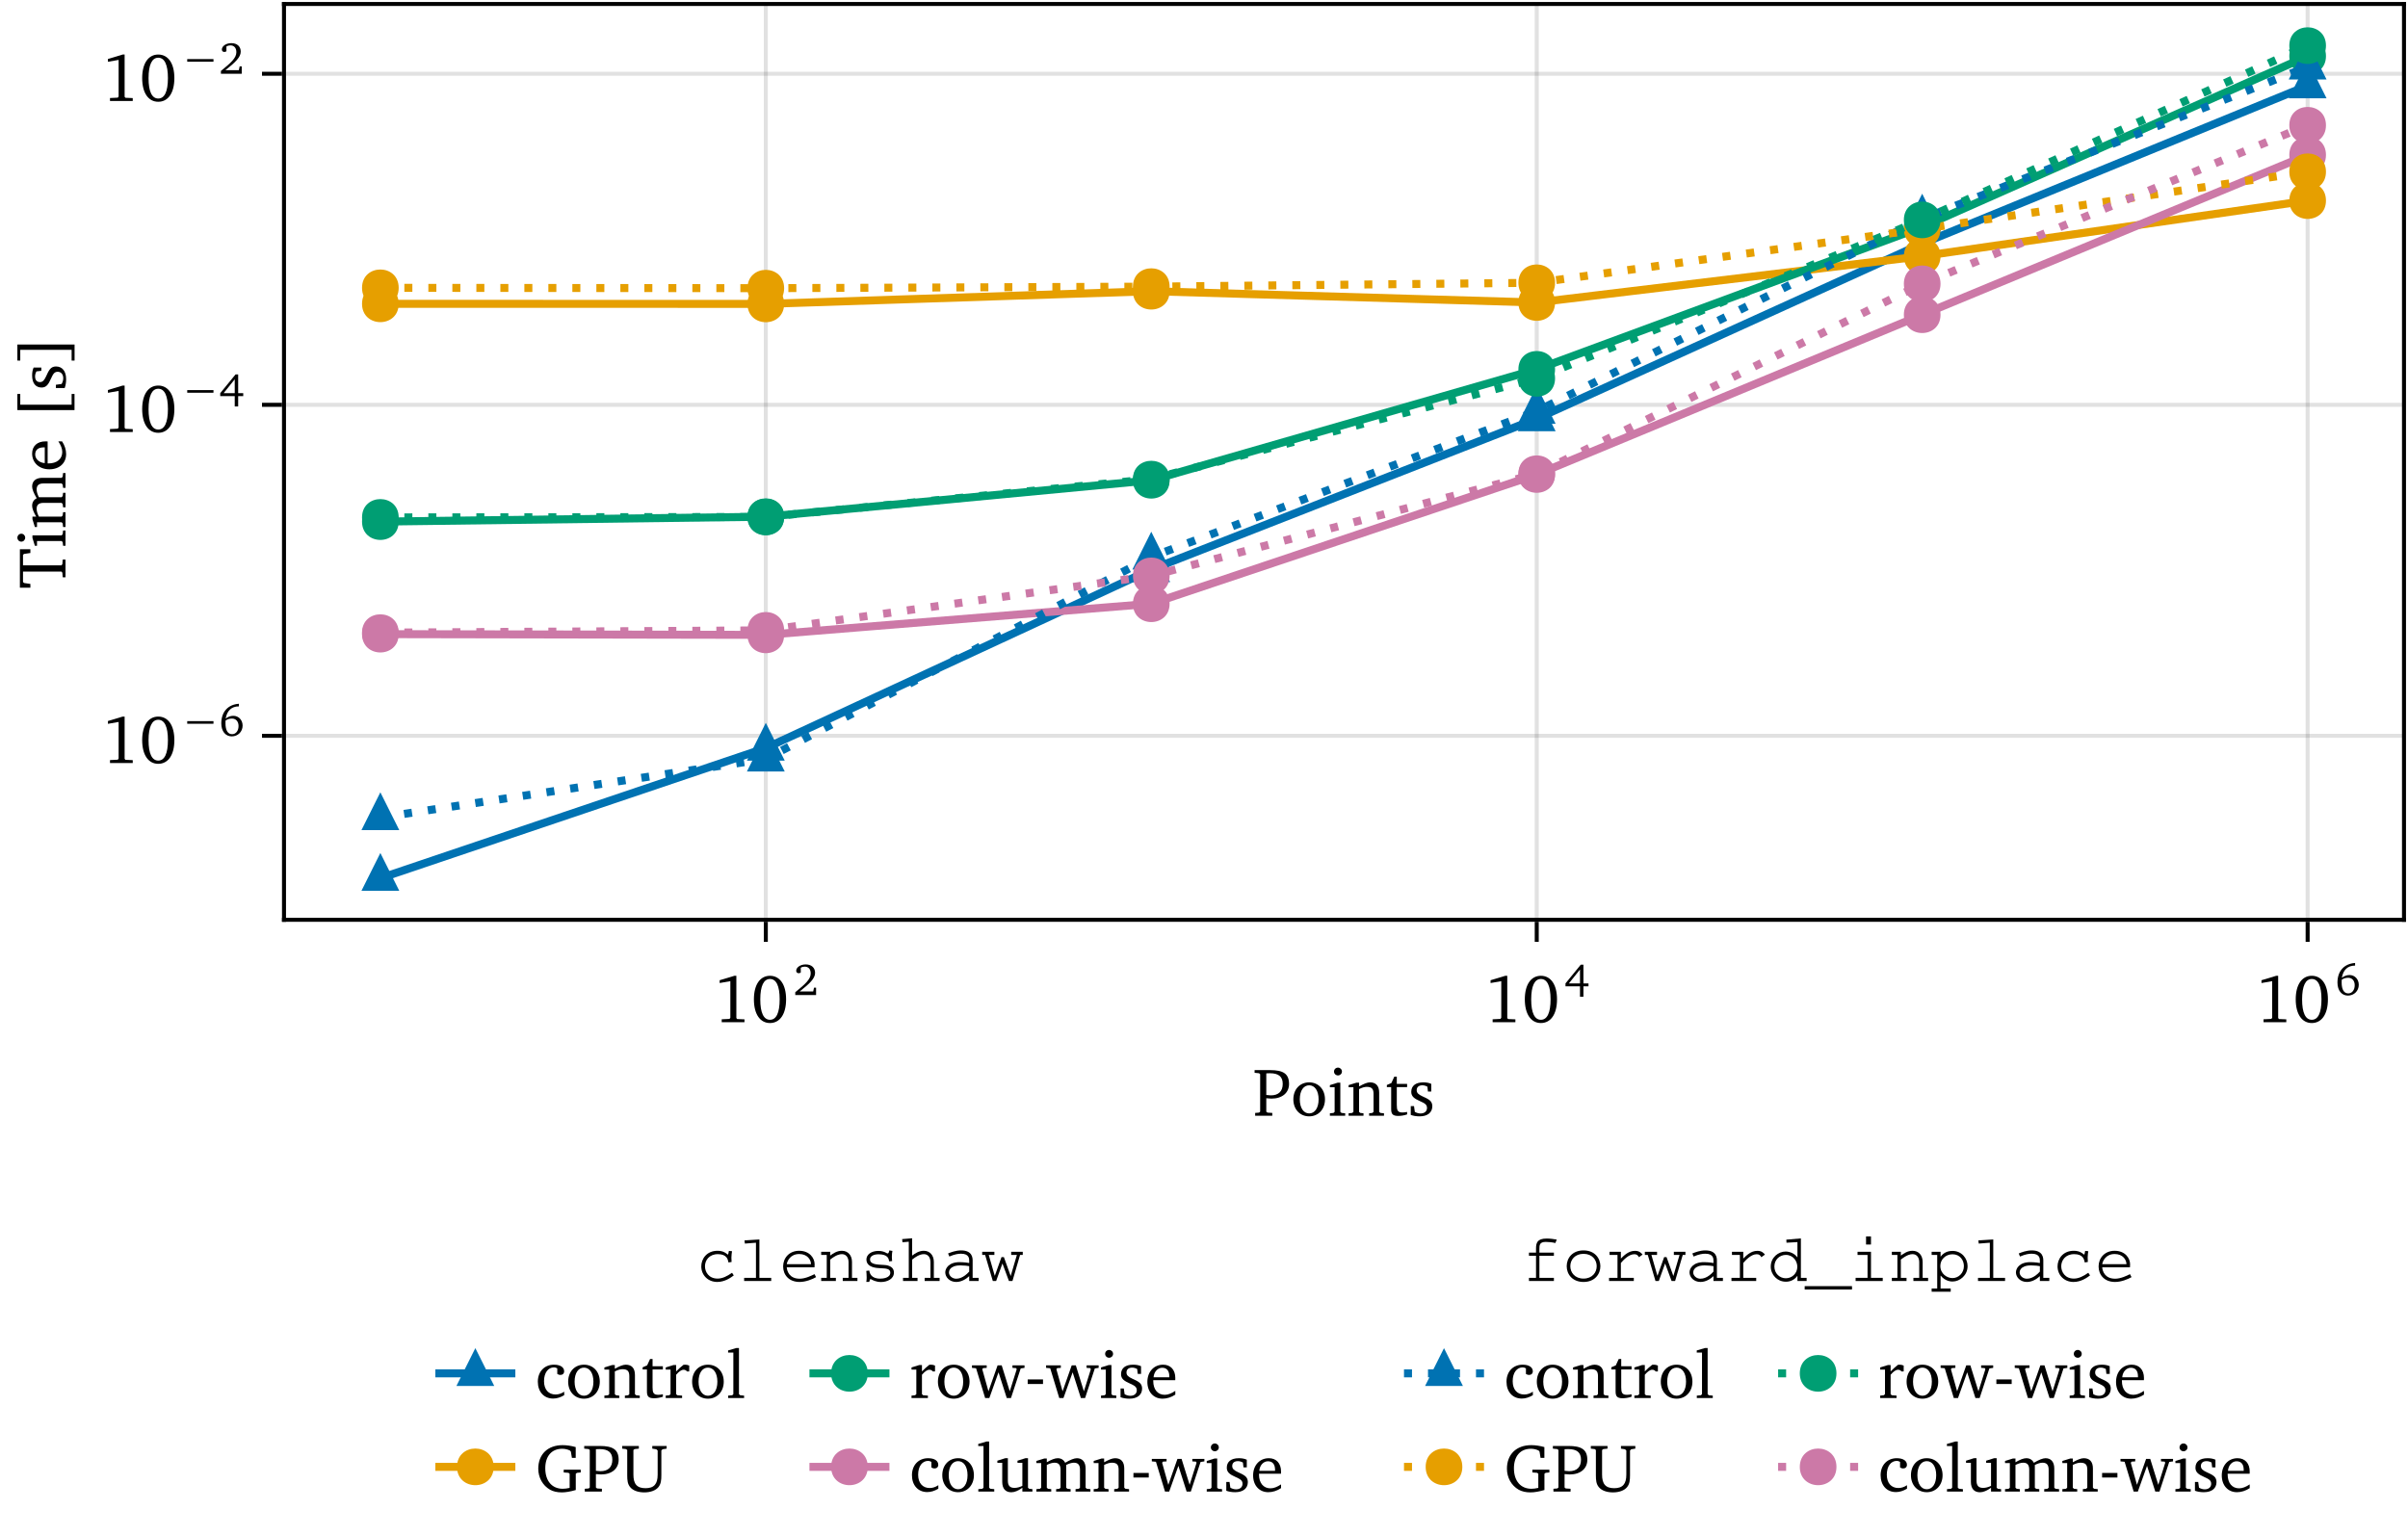 <?xml version="1.0" encoding="UTF-8"?>
<svg xmlns="http://www.w3.org/2000/svg" xmlns:xlink="http://www.w3.org/1999/xlink" width="602" height="384" viewBox="0 0 602 384">
<defs>
<g>
<g id="glyph-0-0-2722cf53">
<path d="M 0.562 0 L 4.844 0 L 4.844 -0.703 L 3.641 -0.781 L 3.344 -1.016 L 3.344 -4.375 C 3.875 -4.312 4.297 -4.281 4.625 -4.281 C 7.359 -4.281 9.031 -5.766 9.031 -7.938 C 9.031 -10.516 7.562 -11.406 4.297 -11.406 L 0.422 -11.406 L 0.422 -10.734 L 1.531 -10.625 L 1.812 -10.391 L 1.812 -1.016 L 1.531 -0.781 L 0.562 -0.703 Z M 3.344 -5.188 L 3.344 -10.594 C 3.656 -10.625 3.969 -10.625 4.234 -10.625 C 6.406 -10.625 7.453 -9.797 7.453 -7.969 C 7.453 -6.109 6.406 -5.094 4.469 -5.094 C 4.219 -5.094 3.844 -5.141 3.344 -5.188 Z M 3.344 -5.188 "/>
</g>
<g id="glyph-0-1-2722cf53">
<path d="M 4.578 -8.344 C 2.281 -8.344 0.625 -6.625 0.625 -4.094 C 0.625 -1.578 2.297 0.156 4.578 0.156 C 6.844 0.156 8.531 -1.578 8.531 -4.094 C 8.531 -6.609 6.875 -8.344 4.578 -8.344 Z M 4.578 -7.609 C 5.953 -7.609 6.938 -6.297 6.938 -4.094 C 6.938 -1.891 5.953 -0.578 4.578 -0.578 C 3.219 -0.578 2.234 -1.906 2.234 -4.094 C 2.234 -6.312 3.203 -7.609 4.578 -7.609 Z M 4.578 -7.609 "/>
</g>
<g id="glyph-0-2-2722cf53">
<path d="M 2.625 -12.031 C 2.078 -12.031 1.625 -11.609 1.625 -11.047 C 1.625 -10.5 2.078 -10.078 2.625 -10.078 C 3.156 -10.078 3.609 -10.5 3.609 -11.047 C 3.609 -11.594 3.156 -12.031 2.625 -12.031 Z M 2.547 -8.266 L 0.594 -7.656 L 0.594 -7.125 L 1.781 -7.125 L 1.781 -0.969 L 1.5 -0.703 L 0.594 -0.609 L 0.594 0 L 4.422 0 L 4.422 -0.609 L 3.5 -0.703 L 3.203 -0.969 L 3.203 -8.266 Z M 2.547 -8.266 "/>
</g>
<g id="glyph-0-3-2722cf53">
<path d="M 5.281 -11.609 L 1.594 -10.5 L 1.594 -9.797 L 4.266 -10.266 L 4.266 -1.125 L 4.062 -0.828 L 2.109 -0.734 L 2.109 0 L 7.797 0 L 7.797 -0.719 L 5.969 -0.797 L 5.766 -1.047 L 5.766 -11.609 Z M 5.281 -11.609 "/>
</g>
<g id="glyph-0-4-2722cf53">
<path d="M 4.719 -11.609 C 2.297 -11.609 0.703 -9.469 0.703 -5.719 C 0.703 -1.953 2.297 0.203 4.719 0.203 C 7.156 0.203 8.75 -1.953 8.75 -5.719 C 8.75 -9.469 7.156 -11.609 4.719 -11.609 Z M 4.719 -10.812 C 6.297 -10.812 7.141 -9.078 7.141 -5.719 C 7.141 -2.344 6.297 -0.609 4.719 -0.609 C 3.156 -0.609 2.297 -2.328 2.297 -5.688 C 2.297 -9.078 3.156 -10.812 4.719 -10.812 Z M 4.719 -10.812 "/>
</g>
<g id="glyph-0-5-2722cf53">
<path d="M 7.219 -0.719 L 7.219 -1.594 C 6.516 -1.125 5.812 -0.891 5.062 -0.891 C 3.297 -0.891 2.172 -2.125 2.172 -4.219 C 2.172 -6.359 3.219 -7.672 4.672 -7.672 C 4.969 -7.672 5.234 -7.578 5.484 -7.422 L 5.484 -6.031 C 5.75 -5.859 6 -5.781 6.25 -5.781 C 6.828 -5.781 7.203 -6.141 7.203 -6.688 C 7.203 -7.672 6.297 -8.344 4.656 -8.344 C 2.281 -8.344 0.625 -6.625 0.625 -4.094 C 0.625 -1.578 2.141 0.125 4.453 0.125 C 5.375 0.125 6.297 -0.172 7.219 -0.719 Z M 7.219 -0.719 "/>
</g>
<g id="glyph-0-6-2722cf53">
<path d="M 1.5 -7.156 L 1.5 -1.672 C 1.5 -0.453 1.859 0.047 3.266 0.047 C 3.922 0.047 4.688 -0.062 5.484 -0.328 L 5.484 -0.953 C 5.094 -0.859 4.703 -0.812 4.312 -0.812 C 3.125 -0.812 2.906 -1.375 2.906 -2.672 L 2.906 -7.156 L 5.484 -7.156 L 5.484 -7.953 L 2.906 -7.953 L 2.906 -9.766 L 2.281 -9.766 L 1.547 -8.172 L 0.422 -7.688 L 0.422 -7.156 Z M 1.5 -7.156 "/>
</g>
<g id="glyph-0-7-2722cf53">
<path d="M 0.469 0 L 4.453 0 L 4.453 -0.609 L 3.484 -0.703 L 3.172 -0.969 L 3.172 -12.516 L 2.531 -12.516 L 0.453 -11.906 L 0.453 -11.375 L 1.766 -11.375 L 1.766 -0.969 L 1.484 -0.703 L 0.469 -0.609 Z M 0.469 0 "/>
</g>
<g id="glyph-0-8-2722cf53">
<path d="M 7.094 -5.469 L 7.094 -4.781 L 8.297 -4.688 L 8.578 -4.453 L 8.578 -0.922 C 7.922 -0.766 7.344 -0.703 6.844 -0.703 C 4.188 -0.703 2.484 -2.625 2.484 -5.828 C 2.484 -8.891 4.109 -10.703 6.719 -10.703 C 7.391 -10.703 8.031 -10.562 8.656 -10.266 L 8.891 -9.969 L 9.141 -8.422 L 10.094 -8.422 L 10.094 -11.125 C 8.969 -11.438 7.875 -11.609 6.828 -11.609 C 3.078 -11.609 0.734 -9.297 0.734 -5.719 C 0.734 -3.484 1.844 -1.516 3.672 -0.469 C 4.453 -0.031 5.453 0.203 6.594 0.203 C 7.594 0.203 8.766 0 10.109 -0.391 L 10.109 -4.453 L 10.406 -4.688 L 11.344 -4.781 L 11.344 -5.469 Z M 7.094 -5.469 "/>
</g>
<g id="glyph-0-9-2722cf53">
<path d="M 0.422 -11.406 L 0.422 -10.734 L 1.391 -10.625 L 1.688 -10.391 L 1.688 -4.078 C 1.688 -2.828 1.766 -1.891 2.438 -1.094 C 3.078 -0.312 4.328 0.203 5.953 0.203 C 7.562 0.203 8.828 -0.312 9.469 -1.094 C 10.125 -1.891 10.219 -2.844 10.219 -4.078 L 10.219 -10.266 L 10.516 -10.578 L 11.547 -10.734 L 11.547 -11.406 L 7.953 -11.406 L 7.953 -10.734 L 8.969 -10.578 L 9.297 -10.266 L 9.297 -4.234 C 9.297 -1.922 8.422 -0.844 6.266 -0.844 C 4.094 -0.844 3.234 -1.922 3.234 -4.234 L 3.234 -10.391 L 3.531 -10.625 L 4.594 -10.734 L 4.594 -11.406 Z M 0.422 -11.406 "/>
</g>
<g id="glyph-0-10-2722cf53">
<path d="M 0.516 0 L 4.609 0 L 4.609 -0.609 L 3.422 -0.703 L 3.125 -0.969 L 3.125 -5.828 C 3.828 -6.641 4.422 -7.078 4.984 -7.078 C 5.344 -7.078 5.625 -6.938 5.844 -6.656 L 6.391 -6.656 L 6.391 -8.125 C 6.031 -8.281 5.719 -8.344 5.375 -8.344 C 5.234 -8.344 5.078 -8.344 4.953 -8.312 C 4.328 -7.812 3.719 -7.281 3.125 -6.656 L 3.125 -8.266 L 2.484 -8.266 L 0.516 -7.656 L 0.516 -7.125 L 1.719 -7.125 L 1.719 -0.969 L 1.406 -0.703 L 0.516 -0.609 Z M 0.516 0 "/>
</g>
<g id="glyph-0-11-2722cf53">
<path d="M -0.031 -8.172 L -0.031 -7.547 L 1 -7.453 L 3.266 0 L 4.312 0 L 6.609 -6.438 L 8.672 0 L 9.719 0 L 12.156 -7.406 L 13.109 -7.547 L 13.109 -8.172 L 10.094 -8.172 L 10.094 -7.547 L 11.016 -7.484 L 11.156 -7.203 L 9.422 -1.688 L 7.406 -8.172 L 6.375 -8.172 L 4.094 -1.688 L 2.547 -7.203 L 2.75 -7.484 L 3.656 -7.547 L 3.656 -8.172 Z M -0.031 -8.172 "/>
</g>
<g id="glyph-0-12-2722cf53">
<path d="M 0.797 -4.656 L 0.797 -3.516 L 4.625 -3.516 L 4.625 -4.656 Z M 0.797 -4.656 "/>
</g>
<g id="glyph-0-13-2722cf53">
<path d="M 5.844 -7.969 C 5.266 -8.234 4.609 -8.344 3.859 -8.344 C 1.922 -8.344 0.844 -7.469 0.844 -5.969 C 0.844 -4.828 1.594 -4.281 3.047 -3.641 C 4.172 -3.125 4.781 -2.828 4.781 -1.938 C 4.781 -1.141 4.172 -0.562 3.172 -0.562 C 2.688 -0.562 2.203 -0.703 1.734 -0.969 L 1.531 -2.406 L 0.719 -2.406 L 0.719 -0.203 C 1.312 0.016 2.062 0.156 2.922 0.156 C 4.938 0.156 6.109 -0.812 6.109 -2.391 C 6.109 -3.031 5.859 -3.531 5.453 -3.859 C 4.891 -4.312 4.25 -4.562 3.656 -4.844 C 2.703 -5.297 2.203 -5.656 2.203 -6.391 C 2.203 -7.156 2.719 -7.609 3.625 -7.609 C 4.031 -7.609 4.438 -7.5 4.875 -7.266 L 5.016 -6.047 L 5.844 -6.047 Z M 5.844 -7.969 "/>
</g>
<g id="glyph-0-14-2722cf53">
<path d="M 7.609 -1.797 C 6.641 -1.156 5.797 -0.812 4.953 -0.812 C 3.234 -0.812 2.094 -2.109 2.094 -4.281 C 2.094 -4.328 2.094 -4.406 2.094 -4.469 L 7.594 -4.469 C 7.609 -4.656 7.609 -4.828 7.609 -5 C 7.609 -7.094 6.406 -8.344 4.562 -8.344 C 2.281 -8.344 0.625 -6.594 0.625 -4.031 C 0.625 -1.531 2.172 0.156 4.422 0.156 C 5.484 0.156 6.594 -0.188 7.609 -0.859 Z M 6.109 -5.188 L 2.172 -5.188 C 2.281 -6.625 3.25 -7.578 4.328 -7.578 C 5.469 -7.578 6.109 -6.828 6.109 -5.453 C 6.109 -5.375 6.109 -5.266 6.109 -5.188 Z M 6.109 -5.188 "/>
</g>
<g id="glyph-0-15-2722cf53">
<path d="M 2.406 -8.344 L 0.438 -7.719 L 0.438 -7.188 L 1.656 -7.188 L 1.656 -2.438 C 1.656 -0.734 2.469 0.172 3.922 0.172 C 4.766 0.172 5.656 -0.219 6.688 -0.953 L 6.688 0 L 9.203 0 L 9.203 -0.609 L 8.391 -0.703 L 8.094 -0.969 L 8.094 -8.344 L 7.453 -8.344 L 5.469 -7.719 L 5.469 -7.188 L 6.688 -7.188 L 6.688 -1.422 C 5.984 -1.094 5.344 -0.922 4.703 -0.922 C 3.562 -0.922 3.062 -1.5 3.062 -2.719 L 3.062 -8.344 Z M 2.406 -8.344 "/>
</g>
<g id="glyph-0-16-2722cf53">
<path d="M 7.719 -7.203 C 7.328 -7.953 6.688 -8.344 5.844 -8.344 C 5.141 -8.344 4.25 -7.984 3.125 -7.328 L 3.125 -8.266 L 2.484 -8.266 L 0.516 -7.656 L 0.516 -7.125 L 1.719 -7.125 L 1.719 -0.969 L 1.422 -0.703 L 0.516 -0.609 L 0.516 0 L 4.234 0 L 4.234 -0.609 L 3.422 -0.703 L 3.125 -0.969 L 3.125 -6.656 C 3.875 -7.031 4.5 -7.219 5.062 -7.219 C 6.094 -7.219 6.562 -6.656 6.562 -5.469 L 6.562 -0.969 L 6.266 -0.703 L 5.453 -0.609 L 5.453 0 L 9.078 0 L 9.078 -0.609 L 8.281 -0.703 L 7.969 -0.969 L 7.969 -6.656 C 8.703 -7.016 9.344 -7.219 9.891 -7.219 C 10.953 -7.219 11.422 -6.656 11.422 -5.469 L 11.422 -0.969 L 11.125 -0.703 L 10.312 -0.609 L 10.312 0 L 14.031 0 L 14.031 -0.609 L 13.125 -0.703 L 12.828 -0.969 L 12.828 -5.766 C 12.828 -7.453 11.984 -8.344 10.641 -8.344 C 9.969 -8.344 9 -7.953 7.719 -7.203 Z M 7.719 -7.203 "/>
</g>
<g id="glyph-0-17-2722cf53">
<path d="M 0.516 0 L 4.234 0 L 4.234 -0.609 L 3.422 -0.703 L 3.125 -0.969 L 3.125 -6.656 C 3.859 -7.031 4.484 -7.219 5.031 -7.219 C 6.297 -7.219 6.75 -6.719 6.75 -5.469 L 6.75 -0.969 L 6.453 -0.703 L 5.641 -0.609 L 5.641 0 L 9.359 0 L 9.359 -0.609 L 8.453 -0.703 L 8.156 -0.969 L 8.156 -5.766 C 8.156 -7.469 7.344 -8.344 5.859 -8.344 C 5.141 -8.344 4.266 -7.953 3.125 -7.328 L 3.125 -8.266 L 2.484 -8.266 L 0.516 -7.656 L 0.516 -7.125 L 1.719 -7.125 L 1.719 -0.969 L 1.422 -0.703 L 0.516 -0.609 Z M 0.516 0 "/>
</g>
<g id="glyph-1-0-2722cf53">
<path d="M 0.516 0 L 4.234 0 L 4.234 -0.609 L 3.422 -0.703 L 3.125 -0.969 L 3.125 -6.656 C 3.859 -7.031 4.484 -7.219 5.031 -7.219 C 6.297 -7.219 6.75 -6.719 6.75 -5.469 L 6.75 -0.969 L 6.453 -0.703 L 5.641 -0.609 L 5.641 0 L 9.359 0 L 9.359 -0.609 L 8.453 -0.703 L 8.156 -0.969 L 8.156 -5.766 C 8.156 -7.469 7.344 -8.344 5.859 -8.344 C 5.141 -8.344 4.266 -7.953 3.125 -7.328 L 3.125 -8.266 L 2.484 -8.266 L 0.516 -7.656 L 0.516 -7.125 L 1.719 -7.125 L 1.719 -0.969 L 1.422 -0.703 L 0.516 -0.609 Z M 0.516 0 "/>
</g>
<g id="glyph-1-1-2722cf53">
<path d="M 1.5 -7.156 L 1.5 -1.672 C 1.5 -0.453 1.859 0.047 3.266 0.047 C 3.922 0.047 4.688 -0.062 5.484 -0.328 L 5.484 -0.953 C 5.094 -0.859 4.703 -0.812 4.312 -0.812 C 3.125 -0.812 2.906 -1.375 2.906 -2.672 L 2.906 -7.156 L 5.484 -7.156 L 5.484 -7.953 L 2.906 -7.953 L 2.906 -9.766 L 2.281 -9.766 L 1.547 -8.172 L 0.422 -7.688 L 0.422 -7.156 Z M 1.5 -7.156 "/>
</g>
<g id="glyph-1-2-2722cf53">
<path d="M 5.281 -11.609 L 1.594 -10.5 L 1.594 -9.797 L 4.266 -10.266 L 4.266 -1.125 L 4.062 -0.828 L 2.109 -0.734 L 2.109 0 L 7.797 0 L 7.797 -0.719 L 5.969 -0.797 L 5.766 -1.047 L 5.766 -11.609 Z M 5.281 -11.609 "/>
</g>
<g id="glyph-1-3-2722cf53">
<path d="M 7.609 -1.797 C 6.641 -1.156 5.797 -0.812 4.953 -0.812 C 3.234 -0.812 2.094 -2.109 2.094 -4.281 C 2.094 -4.328 2.094 -4.406 2.094 -4.469 L 7.594 -4.469 C 7.609 -4.656 7.609 -4.828 7.609 -5 C 7.609 -7.094 6.406 -8.344 4.562 -8.344 C 2.281 -8.344 0.625 -6.594 0.625 -4.031 C 0.625 -1.531 2.172 0.156 4.422 0.156 C 5.484 0.156 6.594 -0.188 7.609 -0.859 Z M 6.109 -5.188 L 2.172 -5.188 C 2.281 -6.625 3.25 -7.578 4.328 -7.578 C 5.469 -7.578 6.109 -6.828 6.109 -5.453 C 6.109 -5.375 6.109 -5.266 6.109 -5.188 Z M 6.109 -5.188 "/>
</g>
<g id="glyph-1-4-2722cf53">
<path d="M 7.219 -0.719 L 7.219 -1.594 C 6.516 -1.125 5.812 -0.891 5.062 -0.891 C 3.297 -0.891 2.172 -2.125 2.172 -4.219 C 2.172 -6.359 3.219 -7.672 4.672 -7.672 C 4.969 -7.672 5.234 -7.578 5.484 -7.422 L 5.484 -6.031 C 5.75 -5.859 6 -5.781 6.25 -5.781 C 6.828 -5.781 7.203 -6.141 7.203 -6.688 C 7.203 -7.672 6.297 -8.344 4.656 -8.344 C 2.281 -8.344 0.625 -6.625 0.625 -4.094 C 0.625 -1.578 2.141 0.125 4.453 0.125 C 5.375 0.125 6.297 -0.172 7.219 -0.719 Z M 7.219 -0.719 "/>
</g>
<g id="glyph-1-5-2722cf53">
<path d="M 7.094 -5.469 L 7.094 -4.781 L 8.297 -4.688 L 8.578 -4.453 L 8.578 -0.922 C 7.922 -0.766 7.344 -0.703 6.844 -0.703 C 4.188 -0.703 2.484 -2.625 2.484 -5.828 C 2.484 -8.891 4.109 -10.703 6.719 -10.703 C 7.391 -10.703 8.031 -10.562 8.656 -10.266 L 8.891 -9.969 L 9.141 -8.422 L 10.094 -8.422 L 10.094 -11.125 C 8.969 -11.438 7.875 -11.609 6.828 -11.609 C 3.078 -11.609 0.734 -9.297 0.734 -5.719 C 0.734 -3.484 1.844 -1.516 3.672 -0.469 C 4.453 -0.031 5.453 0.203 6.594 0.203 C 7.594 0.203 8.766 0 10.109 -0.391 L 10.109 -4.453 L 10.406 -4.688 L 11.344 -4.781 L 11.344 -5.469 Z M 7.094 -5.469 "/>
</g>
<g id="glyph-1-6-2722cf53">
<path d="M 0.562 0 L 4.844 0 L 4.844 -0.703 L 3.641 -0.781 L 3.344 -1.016 L 3.344 -4.375 C 3.875 -4.312 4.297 -4.281 4.625 -4.281 C 7.359 -4.281 9.031 -5.766 9.031 -7.938 C 9.031 -10.516 7.562 -11.406 4.297 -11.406 L 0.422 -11.406 L 0.422 -10.734 L 1.531 -10.625 L 1.812 -10.391 L 1.812 -1.016 L 1.531 -0.781 L 0.562 -0.703 Z M 3.344 -5.188 L 3.344 -10.594 C 3.656 -10.625 3.969 -10.625 4.234 -10.625 C 6.406 -10.625 7.453 -9.797 7.453 -7.969 C 7.453 -6.109 6.406 -5.094 4.469 -5.094 C 4.219 -5.094 3.844 -5.141 3.344 -5.188 Z M 3.344 -5.188 "/>
</g>
<g id="glyph-1-7-2722cf53">
<path d="M 0.797 -4.656 L 0.797 -3.516 L 4.625 -3.516 L 4.625 -4.656 Z M 0.797 -4.656 "/>
</g>
<g id="glyph-1-8-2722cf53">
<path d="M 7.719 -7.203 C 7.328 -7.953 6.688 -8.344 5.844 -8.344 C 5.141 -8.344 4.25 -7.984 3.125 -7.328 L 3.125 -8.266 L 2.484 -8.266 L 0.516 -7.656 L 0.516 -7.125 L 1.719 -7.125 L 1.719 -0.969 L 1.422 -0.703 L 0.516 -0.609 L 0.516 0 L 4.234 0 L 4.234 -0.609 L 3.422 -0.703 L 3.125 -0.969 L 3.125 -6.656 C 3.875 -7.031 4.5 -7.219 5.062 -7.219 C 6.094 -7.219 6.562 -6.656 6.562 -5.469 L 6.562 -0.969 L 6.266 -0.703 L 5.453 -0.609 L 5.453 0 L 9.078 0 L 9.078 -0.609 L 8.281 -0.703 L 7.969 -0.969 L 7.969 -6.656 C 8.703 -7.016 9.344 -7.219 9.891 -7.219 C 10.953 -7.219 11.422 -6.656 11.422 -5.469 L 11.422 -0.969 L 11.125 -0.703 L 10.312 -0.609 L 10.312 0 L 14.031 0 L 14.031 -0.609 L 13.125 -0.703 L 12.828 -0.969 L 12.828 -5.766 C 12.828 -7.453 11.984 -8.344 10.641 -8.344 C 9.969 -8.344 9 -7.953 7.719 -7.203 Z M 7.719 -7.203 "/>
</g>
<g id="glyph-2-0-2722cf53">
<path d="M 5.844 -7.969 C 5.266 -8.234 4.609 -8.344 3.859 -8.344 C 1.922 -8.344 0.844 -7.469 0.844 -5.969 C 0.844 -4.828 1.594 -4.281 3.047 -3.641 C 4.172 -3.125 4.781 -2.828 4.781 -1.938 C 4.781 -1.141 4.172 -0.562 3.172 -0.562 C 2.688 -0.562 2.203 -0.703 1.734 -0.969 L 1.531 -2.406 L 0.719 -2.406 L 0.719 -0.203 C 1.312 0.016 2.062 0.156 2.922 0.156 C 4.938 0.156 6.109 -0.812 6.109 -2.391 C 6.109 -3.031 5.859 -3.531 5.453 -3.859 C 4.891 -4.312 4.25 -4.562 3.656 -4.844 C 2.703 -5.297 2.203 -5.656 2.203 -6.391 C 2.203 -7.156 2.719 -7.609 3.625 -7.609 C 4.031 -7.609 4.438 -7.5 4.875 -7.266 L 5.016 -6.047 L 5.844 -6.047 Z M 5.844 -7.969 "/>
</g>
<g id="glyph-2-1-2722cf53">
<path d="M 2.625 -12.031 C 2.078 -12.031 1.625 -11.609 1.625 -11.047 C 1.625 -10.5 2.078 -10.078 2.625 -10.078 C 3.156 -10.078 3.609 -10.5 3.609 -11.047 C 3.609 -11.594 3.156 -12.031 2.625 -12.031 Z M 2.547 -8.266 L 0.594 -7.656 L 0.594 -7.125 L 1.781 -7.125 L 1.781 -0.969 L 1.5 -0.703 L 0.594 -0.609 L 0.594 0 L 4.422 0 L 4.422 -0.609 L 3.5 -0.703 L 3.203 -0.969 L 3.203 -8.266 Z M 2.547 -8.266 "/>
</g>
<g id="glyph-2-2-2722cf53">
<path d="M -0.031 -8.172 L -0.031 -7.547 L 1 -7.453 L 3.266 0 L 4.312 0 L 6.609 -6.438 L 8.672 0 L 9.719 0 L 12.156 -7.406 L 13.109 -7.547 L 13.109 -8.172 L 10.094 -8.172 L 10.094 -7.547 L 11.016 -7.484 L 11.156 -7.203 L 9.422 -1.688 L 7.406 -8.172 L 6.375 -8.172 L 4.094 -1.688 L 2.547 -7.203 L 2.75 -7.484 L 3.656 -7.547 L 3.656 -8.172 Z M -0.031 -8.172 "/>
</g>
<g id="glyph-3-0-2722cf53">
<path d="M 1.578 -0.891 C 4.062 -2.859 5.422 -4.125 5.422 -5.547 C 5.422 -6.812 4.531 -7.656 3.078 -7.656 C 1.688 -7.656 0.703 -6.859 0.703 -6.078 C 0.703 -5.703 0.938 -5.453 1.328 -5.453 C 1.516 -5.453 1.688 -5.516 1.844 -5.625 L 1.844 -6.828 C 2.172 -7.016 2.5 -7.094 2.844 -7.094 C 3.766 -7.094 4.328 -6.469 4.328 -5.391 C 4.328 -3.922 2.922 -2.703 0.469 -0.703 L 0.469 0 L 5.672 0 L 5.672 -1.844 L 5.156 -1.844 L 4.953 -0.891 Z M 1.578 -0.891 "/>
</g>
<g id="glyph-4-0-2722cf53">
<path d="M 4.125 -7.594 L 0.297 -2.906 L 0.297 -2.172 L 3.922 -2.172 L 3.922 0.422 L 4.781 0.422 L 4.781 -2.172 L 6.047 -2.172 L 6.047 -2.906 L 4.781 -2.906 L 4.781 -7.594 Z M 3.922 -6.375 L 3.922 -2.906 L 1.141 -2.906 Z M 3.922 -6.375 "/>
</g>
<g id="glyph-4-1-2722cf53">
<path d="M 4.969 -8.016 C 2.219 -7.828 0.562 -5.984 0.562 -3.109 C 0.562 -1.094 1.656 0.141 3.172 0.141 C 4.719 0.141 5.891 -1.031 5.891 -2.547 C 5.891 -3.969 4.891 -5 3.562 -5 C 2.891 -5 2.234 -4.75 1.656 -4.312 C 2 -6.312 3.141 -7.359 4.938 -7.359 C 4.953 -7.359 4.953 -7.359 4.969 -7.359 Z M 1.625 -3.812 C 2.094 -4.156 2.641 -4.312 3.25 -4.312 C 4.203 -4.312 4.875 -3.594 4.875 -2.453 C 4.875 -1.25 4.203 -0.406 3.266 -0.406 C 2.203 -0.406 1.609 -1.344 1.609 -3.125 C 1.609 -3.344 1.609 -3.578 1.625 -3.812 Z M 1.625 -3.812 "/>
</g>
<g id="glyph-5-0-2722cf53">
<path d="M -11.406 -0.266 L -8.781 -0.266 L -8.781 -1.203 L -10.375 -1.438 L -10.625 -1.688 L -10.625 -4.297 L -1.016 -4.297 L -0.781 -4 L -0.703 -2.859 L 0 -2.859 L 0 -7.297 L -0.703 -7.297 L -0.781 -6.156 L -1.016 -5.844 L -10.625 -5.844 L -10.625 -8.469 L -10.375 -8.703 L -8.781 -8.938 L -8.781 -9.875 L -11.406 -9.875 Z M -11.406 -0.266 "/>
</g>
<g id="glyph-6-0-2722cf53">
<path d="M -12.031 -2.625 C -12.031 -2.078 -11.609 -1.625 -11.047 -1.625 C -10.5 -1.625 -10.078 -2.078 -10.078 -2.625 C -10.078 -3.156 -10.5 -3.609 -11.047 -3.609 C -11.594 -3.609 -12.031 -3.156 -12.031 -2.625 Z M -8.266 -2.547 L -7.656 -0.594 L -7.125 -0.594 L -7.125 -1.781 L -0.969 -1.781 L -0.703 -1.5 L -0.609 -0.594 L 0 -0.594 L 0 -4.422 L -0.609 -4.422 L -0.703 -3.5 L -0.969 -3.203 L -8.266 -3.203 Z M -8.266 -2.547 "/>
</g>
<g id="glyph-7-0-2722cf53">
<path d="M -7.203 -7.719 C -7.953 -7.328 -8.344 -6.688 -8.344 -5.844 C -8.344 -5.141 -7.984 -4.25 -7.328 -3.125 L -8.266 -3.125 L -8.266 -2.484 L -7.656 -0.516 L -7.125 -0.516 L -7.125 -1.719 L -0.969 -1.719 L -0.703 -1.422 L -0.609 -0.516 L 0 -0.516 L 0 -4.234 L -0.609 -4.234 L -0.703 -3.422 L -0.969 -3.125 L -6.656 -3.125 C -7.031 -3.875 -7.219 -4.5 -7.219 -5.062 C -7.219 -6.094 -6.656 -6.562 -5.469 -6.562 L -0.969 -6.562 L -0.703 -6.266 L -0.609 -5.453 L 0 -5.453 L 0 -9.078 L -0.609 -9.078 L -0.703 -8.281 L -0.969 -7.969 L -6.656 -7.969 C -7.016 -8.703 -7.219 -9.344 -7.219 -9.891 C -7.219 -10.953 -6.656 -11.422 -5.469 -11.422 L -0.969 -11.422 L -0.703 -11.125 L -0.609 -10.312 L 0 -10.312 L 0 -14.031 L -0.609 -14.031 L -0.703 -13.125 L -0.969 -12.828 L -5.766 -12.828 C -7.453 -12.828 -8.344 -11.984 -8.344 -10.641 C -8.344 -9.969 -7.953 -9 -7.203 -7.719 Z M -7.203 -7.719 "/>
</g>
<g id="glyph-8-0-2722cf53">
<path d="M -1.797 -7.609 C -1.156 -6.641 -0.812 -5.797 -0.812 -4.953 C -0.812 -3.234 -2.109 -2.094 -4.281 -2.094 C -4.328 -2.094 -4.406 -2.094 -4.469 -2.094 L -4.469 -7.594 C -4.656 -7.609 -4.828 -7.609 -5 -7.609 C -7.094 -7.609 -8.344 -6.406 -8.344 -4.562 C -8.344 -2.281 -6.594 -0.625 -4.031 -0.625 C -1.531 -0.625 0.156 -2.172 0.156 -4.422 C 0.156 -5.484 -0.188 -6.594 -0.859 -7.609 Z M -5.188 -6.109 L -5.188 -2.172 C -6.625 -2.281 -7.578 -3.25 -7.578 -4.328 C -7.578 -5.469 -6.828 -6.109 -5.453 -6.109 C -5.375 -6.109 -5.266 -6.109 -5.188 -6.109 Z M -5.188 -6.109 "/>
</g>
<g id="glyph-9-0-2722cf53">
</g>
<g id="glyph-9-1-2722cf53">
<path d="M -12.031 -2.359 L 2.25 -2.359 L 2.25 -6.391 L 1.531 -6.391 L 1.531 -3.703 L -11.312 -3.703 L -11.312 -6.391 L -12.031 -6.391 Z M -12.031 -2.359 "/>
</g>
<g id="glyph-10-0-2722cf53">
<path d="M -7.969 -5.844 C -8.234 -5.266 -8.344 -4.609 -8.344 -3.859 C -8.344 -1.922 -7.469 -0.844 -5.969 -0.844 C -4.828 -0.844 -4.281 -1.594 -3.641 -3.047 C -3.125 -4.172 -2.828 -4.781 -1.938 -4.781 C -1.141 -4.781 -0.562 -4.172 -0.562 -3.172 C -0.562 -2.688 -0.703 -2.203 -0.969 -1.734 L -2.406 -1.531 L -2.406 -0.719 L -0.203 -0.719 C 0.016 -1.312 0.156 -2.062 0.156 -2.922 C 0.156 -4.938 -0.812 -6.109 -2.391 -6.109 C -3.031 -6.109 -3.531 -5.859 -3.859 -5.453 C -4.312 -4.891 -4.562 -4.25 -4.844 -3.656 C -5.297 -2.703 -5.656 -2.203 -6.391 -2.203 C -7.156 -2.203 -7.609 -2.719 -7.609 -3.625 C -7.609 -4.031 -7.5 -4.438 -7.266 -4.875 L -6.047 -5.016 L -6.047 -5.844 Z M -7.969 -5.844 "/>
</g>
<g id="glyph-11-0-2722cf53">
<path d="M -12.031 -0.781 L -11.312 -0.781 L -11.312 -3.469 L 1.531 -3.469 L 1.531 -0.781 L 2.266 -0.781 L 2.266 -4.797 L -12.031 -4.797 Z M -12.031 -0.781 "/>
</g>
<g id="glyph-12-0-2722cf53">
<path d="M 5.281 -11.609 L 1.594 -10.5 L 1.594 -9.797 L 4.266 -10.266 L 4.266 -1.125 L 4.062 -0.828 L 2.109 -0.734 L 2.109 0 L 7.797 0 L 7.797 -0.719 L 5.969 -0.797 L 5.766 -1.047 L 5.766 -11.609 Z M 5.281 -11.609 "/>
</g>
<g id="glyph-13-0-2722cf53">
<path d="M 4.719 -11.609 C 2.297 -11.609 0.703 -9.469 0.703 -5.719 C 0.703 -1.953 2.297 0.203 4.719 0.203 C 7.156 0.203 8.75 -1.953 8.75 -5.719 C 8.75 -9.469 7.156 -11.609 4.719 -11.609 Z M 4.719 -10.812 C 6.297 -10.812 7.141 -9.078 7.141 -5.719 C 7.141 -2.344 6.297 -0.609 4.719 -0.609 C 3.156 -0.609 2.297 -2.328 2.297 -5.688 C 2.297 -9.078 3.156 -10.812 4.719 -10.812 Z M 4.719 -10.812 "/>
</g>
<g id="glyph-14-0-2722cf53">
<path d="M 1.391 -3.672 L 1.391 -3.016 L 7.953 -3.016 L 7.953 -3.672 Z M 1.391 -3.672 "/>
</g>
<g id="glyph-14-1-2722cf53">
<path d="M 4.969 -8.016 C 2.219 -7.828 0.562 -5.984 0.562 -3.109 C 0.562 -1.094 1.656 0.141 3.172 0.141 C 4.719 0.141 5.891 -1.031 5.891 -2.547 C 5.891 -3.969 4.891 -5 3.562 -5 C 2.891 -5 2.234 -4.75 1.656 -4.312 C 2 -6.312 3.141 -7.359 4.938 -7.359 C 4.953 -7.359 4.953 -7.359 4.969 -7.359 Z M 1.625 -3.812 C 2.094 -4.156 2.641 -4.312 3.25 -4.312 C 4.203 -4.312 4.875 -3.594 4.875 -2.453 C 4.875 -1.25 4.203 -0.406 3.266 -0.406 C 2.203 -0.406 1.609 -1.344 1.609 -3.125 C 1.609 -3.344 1.609 -3.578 1.625 -3.812 Z M 1.625 -3.812 "/>
</g>
<g id="glyph-15-0-2722cf53">
<path d="M 5.281 -11.609 L 1.594 -10.5 L 1.594 -9.797 L 4.266 -10.266 L 4.266 -1.125 L 4.062 -0.828 L 2.109 -0.734 L 2.109 0 L 7.797 0 L 7.797 -0.719 L 5.969 -0.797 L 5.766 -1.047 L 5.766 -11.609 Z M 5.281 -11.609 "/>
</g>
<g id="glyph-16-0-2722cf53">
<path d="M 4.719 -11.609 C 2.297 -11.609 0.703 -9.469 0.703 -5.719 C 0.703 -1.953 2.297 0.203 4.719 0.203 C 7.156 0.203 8.75 -1.953 8.75 -5.719 C 8.75 -9.469 7.156 -11.609 4.719 -11.609 Z M 4.719 -10.812 C 6.297 -10.812 7.141 -9.078 7.141 -5.719 C 7.141 -2.344 6.297 -0.609 4.719 -0.609 C 3.156 -0.609 2.297 -2.328 2.297 -5.688 C 2.297 -9.078 3.156 -10.812 4.719 -10.812 Z M 4.719 -10.812 "/>
</g>
<g id="glyph-17-0-2722cf53">
<path d="M 1.391 -3.672 L 1.391 -3.016 L 7.953 -3.016 L 7.953 -3.672 Z M 1.391 -3.672 "/>
</g>
<g id="glyph-17-1-2722cf53">
<path d="M 4.125 -7.594 L 0.297 -2.906 L 0.297 -2.172 L 3.922 -2.172 L 3.922 0.422 L 4.781 0.422 L 4.781 -2.172 L 6.047 -2.172 L 6.047 -2.906 L 4.781 -2.906 L 4.781 -7.594 Z M 3.922 -6.375 L 3.922 -2.906 L 1.141 -2.906 Z M 3.922 -6.375 "/>
</g>
<g id="glyph-18-0-2722cf53">
<path d="M 5.281 -11.609 L 1.594 -10.5 L 1.594 -9.797 L 4.266 -10.266 L 4.266 -1.125 L 4.062 -0.828 L 2.109 -0.734 L 2.109 0 L 7.797 0 L 7.797 -0.719 L 5.969 -0.797 L 5.766 -1.047 L 5.766 -11.609 Z M 5.281 -11.609 "/>
</g>
<g id="glyph-19-0-2722cf53">
<path d="M 4.719 -11.609 C 2.297 -11.609 0.703 -9.469 0.703 -5.719 C 0.703 -1.953 2.297 0.203 4.719 0.203 C 7.156 0.203 8.75 -1.953 8.75 -5.719 C 8.75 -9.469 7.156 -11.609 4.719 -11.609 Z M 4.719 -10.812 C 6.297 -10.812 7.141 -9.078 7.141 -5.719 C 7.141 -2.344 6.297 -0.609 4.719 -0.609 C 3.156 -0.609 2.297 -2.328 2.297 -5.688 C 2.297 -9.078 3.156 -10.812 4.719 -10.812 Z M 4.719 -10.812 "/>
</g>
<g id="glyph-20-0-2722cf53">
<path d="M 1.391 -3.672 L 1.391 -3.016 L 7.953 -3.016 L 7.953 -3.672 Z M 1.391 -3.672 "/>
</g>
<g id="glyph-20-1-2722cf53">
<path d="M 1.578 -0.891 C 4.062 -2.859 5.422 -4.125 5.422 -5.547 C 5.422 -6.812 4.531 -7.656 3.078 -7.656 C 1.688 -7.656 0.703 -6.859 0.703 -6.078 C 0.703 -5.703 0.938 -5.453 1.328 -5.453 C 1.516 -5.453 1.688 -5.516 1.844 -5.625 L 1.844 -6.828 C 2.172 -7.016 2.5 -7.094 2.844 -7.094 C 3.766 -7.094 4.328 -6.469 4.328 -5.391 C 4.328 -3.922 2.922 -2.703 0.469 -0.703 L 0.469 0 L 5.672 0 L 5.672 -1.844 L 5.156 -1.844 L 4.953 -0.891 Z M 1.578 -0.891 "/>
</g>
<g id="glyph-21-0-2722cf53">
<path d="M 8.109 -7.531 C 8.062 -7.312 8.031 -7.125 8 -6.984 C 7.984 -6.891 7.922 -6.609 7.844 -6.609 C 7.812 -6.609 7.781 -6.641 7.766 -6.656 C 6.781 -7.484 5.922 -7.562 5.266 -7.562 C 2.5 -7.562 1.203 -5.484 1.203 -3.672 C 1.203 -1.516 2.828 0.234 5.203 0.234 C 7.094 0.234 8.609 -0.859 9.328 -1.406 L 8.891 -2.062 C 7.656 -1.188 6.484 -0.609 5.281 -0.609 C 3.062 -0.609 2.125 -2.281 2.125 -3.688 C 2.125 -5.156 3.156 -6.719 5.359 -6.719 C 7.547 -6.719 7.812 -5.422 7.938 -4.938 L 8 -4.641 L 8.781 -4.766 C 8.75 -5.203 8.734 -5.562 8.734 -5.875 C 8.734 -6.484 8.844 -7.109 8.891 -7.453 Z M 8.109 -7.531 "/>
</g>
<g id="glyph-21-1-2722cf53">
<path d="M 7.844 -5.031 C 7.844 -5.688 7.844 -7.656 4.953 -7.656 C 3.609 -7.656 2.438 -7.188 1.703 -6.891 L 2.016 -6.125 C 3.391 -6.719 4.312 -6.828 4.938 -6.828 C 6.984 -6.828 6.984 -5.578 6.984 -5.031 L 6.984 -4.5 C 5.953 -4.703 4.766 -4.719 4.609 -4.719 C 1.781 -4.719 1 -3.078 1 -2.156 C 1 -0.984 2.062 0.234 3.734 0.234 C 5.141 0.234 6.297 -0.578 6.984 -1.219 L 6.984 0 L 9.344 0 L 9.344 -0.797 L 7.844 -0.797 Z M 6.984 -2.359 C 5.531 -0.734 4.281 -0.578 3.719 -0.578 C 2.766 -0.578 1.922 -1.297 1.922 -2.141 C 1.922 -2.344 1.969 -3.906 4.781 -3.906 C 5.719 -3.906 6.594 -3.797 6.984 -3.719 Z M 6.984 -2.359 "/>
</g>
<g id="glyph-22-0-2722cf53">
<path d="M 1.812 -10.156 L 1.906 -9.359 L 4.672 -9.578 L 4.672 -0.797 L 1.719 -0.797 L 1.719 0 L 8.484 0 L 8.484 -0.797 L 5.531 -0.797 L 5.531 -10.391 Z M 1.812 -10.156 "/>
</g>
<g id="glyph-22-1-2722cf53">
<path d="M 9.109 -1.719 C 8.391 -1.359 6.828 -0.578 5.406 -0.578 C 2.781 -0.578 2.234 -2.531 2.172 -3.422 L 9.109 -3.422 C 9.109 -3.531 9.141 -3.906 9.141 -4.188 C 9.141 -5.75 7.859 -7.562 5.281 -7.562 C 2.781 -7.562 1.266 -5.75 1.266 -3.641 C 1.266 -1.625 2.625 0.234 5.391 0.234 C 6.969 0.234 8.625 -0.469 9.5 -0.969 Z M 2.172 -4.219 C 2.297 -4.984 3.047 -6.75 5.281 -6.75 C 7.328 -6.75 8.219 -5.328 8.234 -4.219 Z M 2.172 -4.219 "/>
</g>
<g id="glyph-23-0-2722cf53">
<path d="M 0.578 -7.312 L 0.578 -6.516 L 1.969 -6.516 L 1.969 -0.797 L 0.578 -0.797 L 0.578 0 L 4.25 0 L 4.25 -0.797 L 2.828 -0.797 L 2.828 -5.359 C 4.359 -6.562 5.203 -6.719 5.766 -6.719 C 6.766 -6.719 7.422 -5.938 7.422 -4.688 L 7.422 -0.797 L 5.969 -0.797 L 5.969 0 L 9.641 0 L 9.641 -0.797 L 8.281 -0.797 L 8.281 -4.766 C 8.281 -6.406 7.297 -7.562 5.75 -7.562 C 4.5 -7.562 3.562 -6.891 2.828 -6.359 L 2.828 -7.312 Z M 0.578 -7.312 "/>
</g>
<g id="glyph-23-1-2722cf53">
<path d="M 7.422 -7.656 C 7.391 -7.531 7.375 -7.516 7.328 -7.297 C 7.297 -7.188 7.203 -6.891 7.016 -6.891 C 6.891 -6.891 6.688 -7 6.641 -7.031 C 6.344 -7.219 5.672 -7.531 4.688 -7.531 C 2.906 -7.531 1.688 -6.609 1.688 -5.391 C 1.688 -3.328 4.312 -3.234 5.219 -3.203 C 6.625 -3.141 7.656 -3.094 7.656 -2.078 C 7.656 -0.766 5.812 -0.594 5.141 -0.594 C 2.766 -0.594 2.5 -2.047 2.391 -2.625 L 1.656 -2.531 C 1.688 -2.141 1.75 -1.578 1.75 -0.844 C 1.75 -0.281 1.703 -0.062 1.656 0.219 L 2.391 0.219 C 2.5 -0.172 2.578 -0.5 2.734 -0.5 C 2.766 -0.5 2.828 -0.453 2.828 -0.453 C 3.219 -0.234 4.094 0.25 5.328 0.25 C 6.797 0.25 8.562 -0.453 8.562 -2.109 C 8.562 -3.891 6.5 -4 6.109 -4.016 C 4.109 -4.109 2.594 -4.188 2.594 -5.422 C 2.594 -6.125 3.359 -6.688 4.703 -6.688 C 7.062 -6.688 7.266 -5.578 7.375 -4.906 L 8.125 -5 C 8.094 -5.281 8.047 -5.594 8.047 -6.062 C 8.047 -6.734 8.125 -7.172 8.188 -7.531 Z M 7.422 -7.656 "/>
</g>
<g id="glyph-23-2-2722cf53">
<path d="M 0.422 -10.484 L 0.5 -9.688 L 2.078 -9.828 L 2.078 -0.797 L 0.641 -0.797 L 0.641 0 L 4.266 0 L 4.266 -0.797 L 2.922 -0.797 L 2.922 -5.359 C 3.734 -6.016 4.797 -6.719 5.859 -6.719 C 6.875 -6.719 7.5 -5.922 7.5 -4.688 L 7.5 -0.797 L 6.047 -0.797 L 6.047 0 L 9.781 0 L 9.781 -0.797 L 8.344 -0.797 L 8.344 -4.766 C 8.344 -6.406 7.375 -7.562 5.828 -7.562 C 4.609 -7.562 3.672 -6.906 2.922 -6.359 L 2.922 -10.688 Z M 0.422 -10.484 "/>
</g>
<g id="glyph-23-3-2722cf53">
<path d="M 0.031 -7.312 L 0.031 -6.516 L 0.766 -6.516 L 2.688 0 L 3.516 0 L 5.094 -4.391 L 6.719 0 L 7.594 0 L 9.5 -6.516 L 10.172 -6.516 L 10.172 -7.312 L 7.281 -7.312 L 7.281 -6.516 L 8.703 -6.516 L 7.172 -1.297 L 7.141 -1.297 L 5.453 -5.984 L 4.859 -5.984 L 3.203 -1.359 L 3.156 -1.359 L 1.672 -6.516 L 3.078 -6.516 L 3.078 -7.312 Z M 0.031 -7.312 "/>
</g>
<g id="glyph-23-4-2722cf53">
<path d="M 1.406 -7.312 L 1.406 -6.516 L 3.391 -6.516 L 3.391 -0.797 L 1.281 -0.797 L 1.281 0 L 7.469 0 L 7.469 -0.797 L 4.234 -0.797 L 4.234 -4.516 C 4.812 -5.172 6.156 -6.703 7.609 -6.703 C 8.297 -6.703 8.516 -6.328 8.688 -6.062 C 8.688 -6.031 8.734 -5.969 8.75 -5.953 L 9.656 -6.609 C 9.281 -7.062 8.828 -7.547 7.75 -7.547 C 6.141 -7.547 5 -6.375 4.234 -5.609 L 4.234 -7.312 Z M 1.406 -7.312 "/>
</g>
<g id="glyph-23-5-2722cf53">
<path d="M 4.797 -10.344 L 4.844 -9.578 L 7.578 -9.734 L 7.578 -5.922 L 7.547 -5.922 C 6.922 -6.844 5.672 -7.375 4.641 -7.375 C 2.812 -7.375 0.906 -5.906 0.906 -3.609 C 0.906 -1.562 2.547 0.172 4.672 0.172 C 5 0.172 6.5 0.172 7.547 -1.266 L 7.578 -1.266 L 7.578 0 L 9.875 0 L 9.875 -0.797 L 8.438 -0.797 L 8.438 -10.656 Z M 7.547 -3.562 C 7.547 -1.906 6.219 -0.688 4.672 -0.688 C 3.141 -0.688 1.812 -1.891 1.812 -3.625 C 1.812 -5.375 3.172 -6.531 4.672 -6.531 C 6.562 -6.531 7.547 -4.906 7.547 -3.562 Z M 7.547 -3.562 "/>
</g>
<g id="glyph-23-6-2722cf53">
<path d="M -0.812 1.281 L -0.812 2.125 L 11.016 2.125 L 11.016 1.281 Z M -0.812 1.281 "/>
</g>
<g id="glyph-23-7-2722cf53">
<path d="M 2.203 -7.312 L 2.203 -6.516 L 4.703 -6.516 L 4.703 -0.797 L 1.719 -0.797 L 1.719 0 L 8.5 0 L 8.5 -0.797 L 5.562 -0.797 L 5.562 -7.312 Z M 4.328 -9.125 L 5.562 -9.125 L 5.562 -11.156 L 4.328 -11.156 Z M 4.328 -9.125 "/>
</g>
<g id="glyph-23-8-2722cf53">
<path d="M 7.844 -5.031 C 7.844 -5.688 7.844 -7.656 4.953 -7.656 C 3.609 -7.656 2.438 -7.188 1.703 -6.891 L 2.016 -6.125 C 3.391 -6.719 4.312 -6.828 4.938 -6.828 C 6.984 -6.828 6.984 -5.578 6.984 -5.031 L 6.984 -4.5 C 5.953 -4.703 4.766 -4.719 4.609 -4.719 C 1.781 -4.719 1 -3.078 1 -2.156 C 1 -0.984 2.062 0.234 3.734 0.234 C 5.141 0.234 6.297 -0.578 6.984 -1.219 L 6.984 0 L 9.344 0 L 9.344 -0.797 L 7.844 -0.797 Z M 6.984 -2.359 C 5.531 -0.734 4.281 -0.578 3.719 -0.578 C 2.766 -0.578 1.922 -1.297 1.922 -2.141 C 1.922 -2.344 1.969 -3.906 4.781 -3.906 C 5.719 -3.906 6.594 -3.797 6.984 -3.719 Z M 6.984 -2.359 "/>
</g>
<g id="glyph-23-9-2722cf53">
<path d="M 8.109 -7.531 C 8.062 -7.312 8.031 -7.125 8 -6.984 C 7.984 -6.891 7.922 -6.609 7.844 -6.609 C 7.812 -6.609 7.781 -6.641 7.766 -6.656 C 6.781 -7.484 5.922 -7.562 5.266 -7.562 C 2.5 -7.562 1.203 -5.484 1.203 -3.672 C 1.203 -1.516 2.828 0.234 5.203 0.234 C 7.094 0.234 8.609 -0.859 9.328 -1.406 L 8.891 -2.062 C 7.656 -1.188 6.484 -0.609 5.281 -0.609 C 3.062 -0.609 2.125 -2.281 2.125 -3.688 C 2.125 -5.156 3.156 -6.719 5.359 -6.719 C 7.547 -6.719 7.812 -5.422 7.938 -4.938 L 8 -4.641 L 8.781 -4.766 C 8.75 -5.203 8.734 -5.562 8.734 -5.875 C 8.734 -6.484 8.844 -7.109 8.891 -7.453 Z M 8.109 -7.531 "/>
</g>
<g id="glyph-23-10-2722cf53">
<path d="M 9.109 -1.719 C 8.391 -1.359 6.828 -0.578 5.406 -0.578 C 2.781 -0.578 2.234 -2.531 2.172 -3.422 L 9.109 -3.422 C 9.109 -3.531 9.141 -3.906 9.141 -4.188 C 9.141 -5.75 7.859 -7.562 5.281 -7.562 C 2.781 -7.562 1.266 -5.75 1.266 -3.641 C 1.266 -1.625 2.625 0.234 5.391 0.234 C 6.969 0.234 8.625 -0.469 9.5 -0.969 Z M 2.172 -4.219 C 2.297 -4.984 3.047 -6.75 5.281 -6.75 C 7.328 -6.75 8.219 -5.328 8.234 -4.219 Z M 2.172 -4.219 "/>
</g>
<g id="glyph-24-0-2722cf53">
<path d="M 4.578 -8.344 C 2.281 -8.344 0.625 -6.625 0.625 -4.094 C 0.625 -1.578 2.297 0.156 4.578 0.156 C 6.844 0.156 8.531 -1.578 8.531 -4.094 C 8.531 -6.609 6.875 -8.344 4.578 -8.344 Z M 4.578 -7.609 C 5.953 -7.609 6.938 -6.297 6.938 -4.094 C 6.938 -1.891 5.953 -0.578 4.578 -0.578 C 3.219 -0.578 2.234 -1.906 2.234 -4.094 C 2.234 -6.312 3.203 -7.609 4.578 -7.609 Z M 4.578 -7.609 "/>
</g>
<g id="glyph-24-1-2722cf53">
<path d="M 0.516 0 L 4.234 0 L 4.234 -0.609 L 3.422 -0.703 L 3.125 -0.969 L 3.125 -6.656 C 3.859 -7.031 4.484 -7.219 5.031 -7.219 C 6.297 -7.219 6.75 -6.719 6.75 -5.469 L 6.75 -0.969 L 6.453 -0.703 L 5.641 -0.609 L 5.641 0 L 9.359 0 L 9.359 -0.609 L 8.453 -0.703 L 8.156 -0.969 L 8.156 -5.766 C 8.156 -7.469 7.344 -8.344 5.859 -8.344 C 5.141 -8.344 4.266 -7.953 3.125 -7.328 L 3.125 -8.266 L 2.484 -8.266 L 0.516 -7.656 L 0.516 -7.125 L 1.719 -7.125 L 1.719 -0.969 L 1.422 -0.703 L 0.516 -0.609 Z M 0.516 0 "/>
</g>
<g id="glyph-25-0-2722cf53">
<path d="M 0.516 0 L 4.609 0 L 4.609 -0.609 L 3.422 -0.703 L 3.125 -0.969 L 3.125 -5.828 C 3.828 -6.641 4.422 -7.078 4.984 -7.078 C 5.344 -7.078 5.625 -6.938 5.844 -6.656 L 6.391 -6.656 L 6.391 -8.125 C 6.031 -8.281 5.719 -8.344 5.375 -8.344 C 5.234 -8.344 5.078 -8.344 4.953 -8.312 C 4.328 -7.812 3.719 -7.281 3.125 -6.656 L 3.125 -8.266 L 2.484 -8.266 L 0.516 -7.656 L 0.516 -7.125 L 1.719 -7.125 L 1.719 -0.969 L 1.406 -0.703 L 0.516 -0.609 Z M 0.516 0 "/>
</g>
<g id="glyph-26-0-2722cf53">
<path d="M 1.656 -7.109 L 1.656 -6.312 L 3.422 -6.312 L 3.422 -0.797 L 1.656 -0.797 L 1.656 0 L 7.891 0 L 7.891 -0.797 L 4.266 -0.797 L 4.266 -6.312 L 7.891 -6.312 L 7.891 -7.109 L 4.266 -7.109 L 4.266 -8 C 4.266 -8.922 4.266 -9.781 5.859 -9.781 C 6.594 -9.781 7.5 -9.688 8.25 -9.5 L 8.609 -10.359 C 7.875 -10.484 7 -10.625 6.094 -10.625 C 3.641 -10.625 3.422 -9.453 3.422 -8.062 L 3.422 -7.109 Z M 1.656 -7.109 "/>
</g>
<g id="glyph-26-1-2722cf53">
<path d="M 0.891 -3.703 C 0.891 -1.688 2.328 0.234 5.094 0.234 C 7.938 0.234 9.312 -1.75 9.312 -3.703 C 9.312 -5.656 7.938 -7.656 5.094 -7.656 C 2.328 -7.656 0.891 -5.75 0.891 -3.703 Z M 1.797 -3.703 C 1.797 -5.328 2.969 -6.797 5.094 -6.797 C 7.281 -6.797 8.391 -5.281 8.391 -3.703 C 8.391 -2.141 7.281 -0.609 5.094 -0.609 C 2.953 -0.609 1.797 -2.109 1.797 -3.703 Z M 1.797 -3.703 "/>
</g>
<g id="glyph-26-2-2722cf53">
<path d="M 0.328 -7.312 L 0.328 -6.516 L 1.719 -6.516 L 1.719 1.875 L 0.328 1.875 L 0.328 2.672 L 5.094 2.672 L 5.094 1.875 L 2.562 1.875 L 2.562 -1.344 L 2.594 -1.344 C 3.781 0.125 5.281 0.125 5.562 0.125 C 7.391 0.125 9.312 -1.438 9.312 -3.719 C 9.312 -5.656 7.844 -7.531 5.531 -7.531 C 3.703 -7.531 2.891 -6.5 2.594 -6.109 L 2.562 -6.109 L 2.562 -7.312 Z M 2.5 -3.781 C 2.5 -5.344 3.781 -6.688 5.547 -6.688 C 7.453 -6.688 8.391 -5.156 8.391 -3.734 C 8.391 -2 7.062 -0.734 5.531 -0.734 C 4.203 -0.734 2.5 -1.766 2.5 -3.781 Z M 2.5 -3.781 "/>
</g>
<g id="glyph-27-0-2722cf53">
<path d="M 1.406 -7.312 L 1.406 -6.516 L 3.391 -6.516 L 3.391 -0.797 L 1.281 -0.797 L 1.281 0 L 7.469 0 L 7.469 -0.797 L 4.234 -0.797 L 4.234 -4.516 C 4.812 -5.172 6.156 -6.703 7.609 -6.703 C 8.297 -6.703 8.516 -6.328 8.688 -6.062 C 8.688 -6.031 8.734 -5.969 8.75 -5.953 L 9.656 -6.609 C 9.281 -7.062 8.828 -7.547 7.75 -7.547 C 6.141 -7.547 5 -6.375 4.234 -5.609 L 4.234 -7.312 Z M 1.406 -7.312 "/>
</g>
<g id="glyph-27-1-2722cf53">
<path d="M 7.844 -5.031 C 7.844 -5.688 7.844 -7.656 4.953 -7.656 C 3.609 -7.656 2.438 -7.188 1.703 -6.891 L 2.016 -6.125 C 3.391 -6.719 4.312 -6.828 4.938 -6.828 C 6.984 -6.828 6.984 -5.578 6.984 -5.031 L 6.984 -4.5 C 5.953 -4.703 4.766 -4.719 4.609 -4.719 C 1.781 -4.719 1 -3.078 1 -2.156 C 1 -0.984 2.062 0.234 3.734 0.234 C 5.141 0.234 6.297 -0.578 6.984 -1.219 L 6.984 0 L 9.344 0 L 9.344 -0.797 L 7.844 -0.797 Z M 6.984 -2.359 C 5.531 -0.734 4.281 -0.578 3.719 -0.578 C 2.766 -0.578 1.922 -1.297 1.922 -2.141 C 1.922 -2.344 1.969 -3.906 4.781 -3.906 C 5.719 -3.906 6.594 -3.797 6.984 -3.719 Z M 6.984 -2.359 "/>
</g>
<g id="glyph-27-2-2722cf53">
<path d="M 1.812 -10.156 L 1.906 -9.359 L 4.672 -9.578 L 4.672 -0.797 L 1.719 -0.797 L 1.719 0 L 8.484 0 L 8.484 -0.797 L 5.531 -0.797 L 5.531 -10.391 Z M 1.812 -10.156 "/>
</g>
</g>
</defs>
<rect x="-60.2" y="-38.4" width="722.4" height="460.8" fill="rgb(100%, 100%, 100%)" fill-opacity="1"/>
<path fill-rule="nonzero" fill="rgb(100%, 100%, 100%)" fill-opacity="1" d="M 71 230 L 601 230 L 601 1 L 71 1 Z M 71 230 "/>
<path fill="none" stroke-width="1" stroke-linecap="butt" stroke-linejoin="miter" stroke="rgb(0%, 0%, 0%)" stroke-opacity="0.12" stroke-miterlimit="1.155" d="M 191.453 230 L 191.453 1 "/>
<path fill="none" stroke-width="1" stroke-linecap="butt" stroke-linejoin="miter" stroke="rgb(0%, 0%, 0%)" stroke-opacity="0.12" stroke-miterlimit="1.155" d="M 384.184 230 L 384.184 1 "/>
<path fill="none" stroke-width="1" stroke-linecap="butt" stroke-linejoin="miter" stroke="rgb(0%, 0%, 0%)" stroke-opacity="0.12" stroke-miterlimit="1.155" d="M 576.91 230 L 576.91 1 "/>
<path fill="none" stroke-width="1" stroke-linecap="butt" stroke-linejoin="miter" stroke="rgb(0%, 0%, 0%)" stroke-opacity="0.12" stroke-miterlimit="1.155" d="M 71 183.992 L 601 183.992 "/>
<path fill="none" stroke-width="1" stroke-linecap="butt" stroke-linejoin="miter" stroke="rgb(0%, 0%, 0%)" stroke-opacity="0.12" stroke-miterlimit="1.155" d="M 71 101.223 L 601 101.223 "/>
<path fill="none" stroke-width="1" stroke-linecap="butt" stroke-linejoin="miter" stroke="rgb(0%, 0%, 0%)" stroke-opacity="0.12" stroke-miterlimit="1.155" d="M 71 18.449 L 601 18.449 "/>
<g fill="rgb(0%, 0%, 0%)" fill-opacity="1">
<use xlink:href="#glyph-0-0-2722cf53" x="313.228" y="278.988"/>
</g>
<g fill="rgb(0%, 0%, 0%)" fill-opacity="1">
<use xlink:href="#glyph-0-1-2722cf53" x="322.714" y="278.988"/>
</g>
<g fill="rgb(0%, 0%, 0%)" fill-opacity="1">
<use xlink:href="#glyph-0-2-2722cf53" x="331.877" y="278.988"/>
</g>
<g fill="rgb(0%, 0%, 0%)" fill-opacity="1">
<use xlink:href="#glyph-1-0-2722cf53" x="336.637" y="278.988"/>
</g>
<g fill="rgb(0%, 0%, 0%)" fill-opacity="1">
<use xlink:href="#glyph-1-1-2722cf53" x="346.293" y="278.988"/>
</g>
<g fill="rgb(0%, 0%, 0%)" fill-opacity="1">
<use xlink:href="#glyph-2-0-2722cf53" x="351.971" y="278.988"/>
</g>
<g fill="rgb(0%, 0%, 0%)" fill-opacity="1">
<use xlink:href="#glyph-0-3-2722cf53" x="178.322" y="255.605"/>
</g>
<g fill="rgb(0%, 0%, 0%)" fill-opacity="1">
<use xlink:href="#glyph-0-4-2722cf53" x="187.774" y="255.605"/>
</g>
<g fill="rgb(0%, 0%, 0%)" fill-opacity="1">
<use xlink:href="#glyph-3-0-2722cf53" x="198.348" y="248.805"/>
</g>
<g fill="rgb(0%, 0%, 0%)" fill-opacity="1">
<use xlink:href="#glyph-1-2-2722cf53" x="371.05" y="255.605"/>
</g>
<g fill="rgb(0%, 0%, 0%)" fill-opacity="1">
<use xlink:href="#glyph-0-4-2722cf53" x="380.502" y="255.605"/>
</g>
<g fill="rgb(0%, 0%, 0%)" fill-opacity="1">
<use xlink:href="#glyph-4-0-2722cf53" x="391.076" y="248.805"/>
</g>
<g fill="rgb(0%, 0%, 0%)" fill-opacity="1">
<use xlink:href="#glyph-0-3-2722cf53" x="563.777" y="255.605"/>
</g>
<g fill="rgb(0%, 0%, 0%)" fill-opacity="1">
<use xlink:href="#glyph-0-4-2722cf53" x="573.229" y="255.605"/>
</g>
<g fill="rgb(0%, 0%, 0%)" fill-opacity="1">
<use xlink:href="#glyph-4-1-2722cf53" x="583.803" y="248.805"/>
</g>
<g fill="rgb(0%, 0%, 0%)" fill-opacity="1">
<use xlink:href="#glyph-5-0-2722cf53" x="16.377" y="147.214"/>
</g>
<g fill="rgb(0%, 0%, 0%)" fill-opacity="1">
<use xlink:href="#glyph-6-0-2722cf53" x="16.377" y="137.065"/>
</g>
<g fill="rgb(0%, 0%, 0%)" fill-opacity="1">
<use xlink:href="#glyph-7-0-2722cf53" x="16.377" y="132.305"/>
</g>
<g fill="rgb(0%, 0%, 0%)" fill-opacity="1">
<use xlink:href="#glyph-8-0-2722cf53" x="16.377" y="117.974"/>
</g>
<g fill="rgb(0%, 0%, 0%)" fill-opacity="1">
<use xlink:href="#glyph-9-0-2722cf53" x="16.377" y="109.627"/>
</g>
<g fill="rgb(0%, 0%, 0%)" fill-opacity="1">
<use xlink:href="#glyph-9-1-2722cf53" x="16.377" y="104.9"/>
</g>
<g fill="rgb(0%, 0%, 0%)" fill-opacity="1">
<use xlink:href="#glyph-10-0-2722cf53" x="16.377" y="97.743"/>
</g>
<g fill="rgb(0%, 0%, 0%)" fill-opacity="1">
<use xlink:href="#glyph-11-0-2722cf53" x="16.377" y="90.944"/>
</g>
<g fill="rgb(0%, 0%, 0%)" fill-opacity="1">
<use xlink:href="#glyph-12-0-2722cf53" x="25.389" y="190.79"/>
</g>
<g fill="rgb(0%, 0%, 0%)" fill-opacity="1">
<use xlink:href="#glyph-13-0-2722cf53" x="34.841" y="190.79"/>
</g>
<g fill="rgb(0%, 0%, 0%)" fill-opacity="1">
<use xlink:href="#glyph-14-0-2722cf53" x="45.415" y="183.99"/>
</g>
<g fill="rgb(0%, 0%, 0%)" fill-opacity="1">
<use xlink:href="#glyph-14-1-2722cf53" x="54.762" y="183.99"/>
</g>
<g fill="rgb(0%, 0%, 0%)" fill-opacity="1">
<use xlink:href="#glyph-15-0-2722cf53" x="25.389" y="108.017"/>
</g>
<g fill="rgb(0%, 0%, 0%)" fill-opacity="1">
<use xlink:href="#glyph-16-0-2722cf53" x="34.841" y="108.017"/>
</g>
<g fill="rgb(0%, 0%, 0%)" fill-opacity="1">
<use xlink:href="#glyph-17-0-2722cf53" x="45.415" y="101.217"/>
</g>
<g fill="rgb(0%, 0%, 0%)" fill-opacity="1">
<use xlink:href="#glyph-17-1-2722cf53" x="54.762" y="101.217"/>
</g>
<g fill="rgb(0%, 0%, 0%)" fill-opacity="1">
<use xlink:href="#glyph-18-0-2722cf53" x="25.389" y="25.245"/>
</g>
<g fill="rgb(0%, 0%, 0%)" fill-opacity="1">
<use xlink:href="#glyph-19-0-2722cf53" x="34.841" y="25.245"/>
</g>
<g fill="rgb(0%, 0%, 0%)" fill-opacity="1">
<use xlink:href="#glyph-20-0-2722cf53" x="45.415" y="18.445"/>
</g>
<g fill="rgb(0%, 0%, 0%)" fill-opacity="1">
<use xlink:href="#glyph-20-1-2722cf53" x="54.762" y="18.445"/>
</g>
<path fill="none" stroke-width="2" stroke-linecap="butt" stroke-linejoin="miter" stroke="rgb(0%, 44.706%, 69.804%)" stroke-opacity="1" stroke-miterlimit="2" d="M 95.09 219.59 L 191.453 187.043 L 287.816 142.398 L 384.184 104.684 L 480.547 60.91 L 576.91 21.426 "/>
<path fill-rule="nonzero" fill="rgb(0%, 44.706%, 69.804%)" fill-opacity="1" d="M 95.09 213.285 L 90.363 222.742 L 99.82 222.742 Z M 95.09 213.285 "/>
<path fill-rule="nonzero" fill="rgb(0%, 44.706%, 69.804%)" fill-opacity="1" d="M 191.453 180.738 L 186.727 190.195 L 196.184 190.195 Z M 191.453 180.738 "/>
<path fill-rule="nonzero" fill="rgb(0%, 44.706%, 69.804%)" fill-opacity="1" d="M 287.816 136.094 L 283.09 145.551 L 292.547 145.551 Z M 287.816 136.094 "/>
<path fill-rule="nonzero" fill="rgb(0%, 44.706%, 69.804%)" fill-opacity="1" d="M 384.184 98.379 L 379.453 107.836 L 388.91 107.836 Z M 384.184 98.379 "/>
<path fill-rule="nonzero" fill="rgb(0%, 44.706%, 69.804%)" fill-opacity="1" d="M 480.547 54.605 L 475.816 64.062 L 485.273 64.062 Z M 480.547 54.605 "/>
<path fill-rule="nonzero" fill="rgb(0%, 44.706%, 69.804%)" fill-opacity="1" d="M 576.91 15.121 L 572.18 24.578 L 581.637 24.578 Z M 576.91 15.121 "/>
<path fill="none" stroke-width="2" stroke-linecap="butt" stroke-linejoin="miter" stroke="rgb(90.196%, 62.353%, 0%)" stroke-opacity="1" stroke-miterlimit="2" d="M 95.09 75.969 L 191.453 75.988 L 287.816 72.816 L 384.184 75.641 L 480.547 64.051 L 576.91 50.16 "/>
<path fill-rule="nonzero" fill="rgb(90.196%, 62.353%, 0%)" fill-opacity="1" d="M 99.672 75.969 C 99.672 69.859 90.508 69.859 90.508 75.969 C 90.508 82.078 99.672 82.078 99.672 75.969 Z M 99.672 75.969 "/>
<path fill-rule="nonzero" fill="rgb(90.196%, 62.353%, 0%)" fill-opacity="1" d="M 196.035 75.988 C 196.035 69.879 186.871 69.879 186.871 75.988 C 186.871 82.098 196.035 82.098 196.035 75.988 Z M 196.035 75.988 "/>
<path fill-rule="nonzero" fill="rgb(90.196%, 62.353%, 0%)" fill-opacity="1" d="M 292.402 72.816 C 292.402 66.707 283.234 66.707 283.234 72.816 C 283.234 78.926 292.402 78.926 292.402 72.816 Z M 292.402 72.816 "/>
<path fill-rule="nonzero" fill="rgb(90.196%, 62.353%, 0%)" fill-opacity="1" d="M 388.766 75.641 C 388.766 69.531 379.598 69.531 379.598 75.641 C 379.598 81.75 388.766 81.75 388.766 75.641 Z M 388.766 75.641 "/>
<path fill-rule="nonzero" fill="rgb(90.196%, 62.353%, 0%)" fill-opacity="1" d="M 485.129 64.051 C 485.129 57.941 475.965 57.941 475.965 64.051 C 475.965 70.16 485.129 70.16 485.129 64.051 Z M 485.129 64.051 "/>
<path fill-rule="nonzero" fill="rgb(90.196%, 62.353%, 0%)" fill-opacity="1" d="M 581.492 50.16 C 581.492 44.051 572.328 44.051 572.328 50.16 C 572.328 56.27 581.492 56.27 581.492 50.16 Z M 581.492 50.16 "/>
<path fill="none" stroke-width="2" stroke-linecap="butt" stroke-linejoin="miter" stroke="rgb(0%, 61.961%, 45.098%)" stroke-opacity="1" stroke-miterlimit="2" d="M 95.09 130.426 L 191.453 129.207 L 287.816 120.086 L 384.184 92.352 L 480.547 56.754 L 576.91 14.02 "/>
<path fill-rule="nonzero" fill="rgb(0%, 61.961%, 45.098%)" fill-opacity="1" d="M 99.672 130.426 C 99.672 124.316 90.508 124.316 90.508 130.426 C 90.508 136.535 99.672 136.535 99.672 130.426 Z M 99.672 130.426 "/>
<path fill-rule="nonzero" fill="rgb(0%, 61.961%, 45.098%)" fill-opacity="1" d="M 196.035 129.207 C 196.035 123.094 186.871 123.094 186.871 129.207 C 186.871 135.316 196.035 135.316 196.035 129.207 Z M 196.035 129.207 "/>
<path fill-rule="nonzero" fill="rgb(0%, 61.961%, 45.098%)" fill-opacity="1" d="M 292.402 120.086 C 292.402 113.977 283.234 113.977 283.234 120.086 C 283.234 126.195 292.402 126.195 292.402 120.086 Z M 292.402 120.086 "/>
<path fill-rule="nonzero" fill="rgb(0%, 61.961%, 45.098%)" fill-opacity="1" d="M 388.766 92.352 C 388.766 86.242 379.598 86.242 379.598 92.352 C 379.598 98.465 388.766 98.465 388.766 92.352 Z M 388.766 92.352 "/>
<path fill-rule="nonzero" fill="rgb(0%, 61.961%, 45.098%)" fill-opacity="1" d="M 485.129 56.754 C 485.129 50.645 475.965 50.645 475.965 56.754 C 475.965 62.863 485.129 62.863 485.129 56.754 Z M 485.129 56.754 "/>
<path fill-rule="nonzero" fill="rgb(0%, 61.961%, 45.098%)" fill-opacity="1" d="M 581.492 14.02 C 581.492 7.91 572.328 7.91 572.328 14.02 C 572.328 20.129 581.492 20.129 581.492 14.02 Z M 581.492 14.02 "/>
<path fill="none" stroke-width="2" stroke-linecap="butt" stroke-linejoin="miter" stroke="rgb(80%, 47.451%, 65.49%)" stroke-opacity="1" stroke-miterlimit="2" d="M 95.09 158.566 L 191.453 158.746 L 287.816 150.965 L 384.184 118.645 L 576.91 38.738 "/>
<path fill-rule="nonzero" fill="rgb(80%, 47.451%, 65.49%)" fill-opacity="1" d="M 99.672 158.566 C 99.672 152.457 90.508 152.457 90.508 158.566 C 90.508 164.676 99.672 164.676 99.672 158.566 Z M 99.672 158.566 "/>
<path fill-rule="nonzero" fill="rgb(80%, 47.451%, 65.49%)" fill-opacity="1" d="M 196.035 158.746 C 196.035 152.637 186.871 152.637 186.871 158.746 C 186.871 164.855 196.035 164.855 196.035 158.746 Z M 196.035 158.746 "/>
<path fill-rule="nonzero" fill="rgb(80%, 47.451%, 65.49%)" fill-opacity="1" d="M 292.402 150.965 C 292.402 144.852 283.234 144.852 283.234 150.965 C 283.234 157.074 292.402 157.074 292.402 150.965 Z M 292.402 150.965 "/>
<path fill-rule="nonzero" fill="rgb(80%, 47.451%, 65.49%)" fill-opacity="1" d="M 388.766 118.645 C 388.766 112.535 379.598 112.535 379.598 118.645 C 379.598 124.754 388.766 124.754 388.766 118.645 Z M 388.766 118.645 "/>
<path fill-rule="nonzero" fill="rgb(80%, 47.451%, 65.49%)" fill-opacity="1" d="M 485.129 78.691 C 485.129 72.582 475.965 72.582 475.965 78.691 C 475.965 84.805 485.129 84.805 485.129 78.691 Z M 485.129 78.691 "/>
<path fill-rule="nonzero" fill="rgb(80%, 47.451%, 65.49%)" fill-opacity="1" d="M 581.492 38.738 C 581.492 32.629 572.328 32.629 572.328 38.738 C 572.328 44.848 581.492 44.848 581.492 38.738 Z M 581.492 38.738 "/>
<path fill="none" stroke-width="2" stroke-linecap="butt" stroke-linejoin="miter" stroke="rgb(0%, 44.706%, 69.804%)" stroke-opacity="1" stroke-dasharray="2 4" stroke-miterlimit="2" d="M 95.09 204.418 L 191.453 189.762 L 287.816 139.262 L 384.184 102.82 L 480.547 54.734 L 576.91 16.719 "/>
<path fill-rule="nonzero" fill="rgb(0%, 44.706%, 69.804%)" fill-opacity="1" d="M 95.09 198.113 L 90.363 207.57 L 99.82 207.57 Z M 95.09 198.113 "/>
<path fill-rule="nonzero" fill="rgb(0%, 44.706%, 69.804%)" fill-opacity="1" d="M 191.453 183.457 L 186.727 192.914 L 196.184 192.914 Z M 191.453 183.457 "/>
<path fill-rule="nonzero" fill="rgb(0%, 44.706%, 69.804%)" fill-opacity="1" d="M 287.816 132.953 L 283.09 142.414 L 292.547 142.414 Z M 287.816 132.953 "/>
<path fill-rule="nonzero" fill="rgb(0%, 44.706%, 69.804%)" fill-opacity="1" d="M 384.184 96.516 L 379.453 105.973 L 388.91 105.973 Z M 384.184 96.516 "/>
<path fill-rule="nonzero" fill="rgb(0%, 44.706%, 69.804%)" fill-opacity="1" d="M 480.547 48.43 L 475.816 57.887 L 485.273 57.887 Z M 480.547 48.43 "/>
<path fill-rule="nonzero" fill="rgb(0%, 44.706%, 69.804%)" fill-opacity="1" d="M 576.91 10.414 L 572.18 19.871 L 581.637 19.871 Z M 576.91 10.414 "/>
<path fill="none" stroke-width="2" stroke-linecap="butt" stroke-linejoin="miter" stroke="rgb(90.196%, 62.353%, 0%)" stroke-opacity="1" stroke-dasharray="2 4" stroke-miterlimit="2" d="M 95.09 71.969 L 191.453 72.059 L 287.816 71.672 L 384.184 70.711 L 480.547 57.262 L 576.91 42.953 "/>
<path fill-rule="nonzero" fill="rgb(90.196%, 62.353%, 0%)" fill-opacity="1" d="M 99.672 71.969 C 99.672 65.859 90.508 65.859 90.508 71.969 C 90.508 78.078 99.672 78.078 99.672 71.969 Z M 99.672 71.969 "/>
<path fill-rule="nonzero" fill="rgb(90.196%, 62.353%, 0%)" fill-opacity="1" d="M 196.035 72.059 C 196.035 65.949 186.871 65.949 186.871 72.059 C 186.871 78.168 196.035 78.168 196.035 72.059 Z M 196.035 72.059 "/>
<path fill-rule="nonzero" fill="rgb(90.196%, 62.353%, 0%)" fill-opacity="1" d="M 292.402 71.672 C 292.402 65.562 283.234 65.562 283.234 71.672 C 283.234 77.781 292.402 77.781 292.402 71.672 Z M 292.402 71.672 "/>
<path fill-rule="nonzero" fill="rgb(90.196%, 62.353%, 0%)" fill-opacity="1" d="M 388.766 70.711 C 388.766 64.602 379.598 64.602 379.598 70.711 C 379.598 76.82 388.766 76.82 388.766 70.711 Z M 388.766 70.711 "/>
<path fill-rule="nonzero" fill="rgb(90.196%, 62.353%, 0%)" fill-opacity="1" d="M 485.129 57.262 C 485.129 51.148 475.965 51.148 475.965 57.262 C 475.965 63.371 485.129 63.371 485.129 57.262 Z M 485.129 57.262 "/>
<path fill-rule="nonzero" fill="rgb(90.196%, 62.353%, 0%)" fill-opacity="1" d="M 581.492 42.953 C 581.492 36.844 572.328 36.844 572.328 42.953 C 572.328 49.062 581.492 49.062 581.492 42.953 Z M 581.492 42.953 "/>
<path fill="none" stroke-width="2" stroke-linecap="butt" stroke-linejoin="miter" stroke="rgb(0%, 61.961%, 45.098%)" stroke-opacity="1" stroke-dasharray="2 4" stroke-miterlimit="2" d="M 95.09 129.379 L 191.453 129.27 L 287.816 119.801 L 384.184 94.598 L 480.547 54.98 L 576.91 11.41 "/>
<path fill-rule="nonzero" fill="rgb(0%, 61.961%, 45.098%)" fill-opacity="1" d="M 99.672 129.379 C 99.672 123.27 90.508 123.27 90.508 129.379 C 90.508 135.488 99.672 135.488 99.672 129.379 Z M 99.672 129.379 "/>
<path fill-rule="nonzero" fill="rgb(0%, 61.961%, 45.098%)" fill-opacity="1" d="M 196.035 129.27 C 196.035 123.16 186.871 123.16 186.871 129.27 C 186.871 135.379 196.035 135.379 196.035 129.27 Z M 196.035 129.27 "/>
<path fill-rule="nonzero" fill="rgb(0%, 61.961%, 45.098%)" fill-opacity="1" d="M 292.402 119.801 C 292.402 113.691 283.234 113.691 283.234 119.801 C 283.234 125.91 292.402 125.91 292.402 119.801 Z M 292.402 119.801 "/>
<path fill-rule="nonzero" fill="rgb(0%, 61.961%, 45.098%)" fill-opacity="1" d="M 388.766 94.598 C 388.766 88.488 379.598 88.488 379.598 94.598 C 379.598 100.711 388.766 100.711 388.766 94.598 Z M 388.766 94.598 "/>
<path fill-rule="nonzero" fill="rgb(0%, 61.961%, 45.098%)" fill-opacity="1" d="M 485.129 54.98 C 485.129 48.871 475.965 48.871 475.965 54.98 C 475.965 61.09 485.129 61.09 485.129 54.98 Z M 485.129 54.98 "/>
<path fill-rule="nonzero" fill="rgb(0%, 61.961%, 45.098%)" fill-opacity="1" d="M 581.492 11.41 C 581.492 5.301 572.328 5.301 572.328 11.41 C 572.328 17.52 581.492 17.52 581.492 11.41 Z M 581.492 11.41 "/>
<path fill="none" stroke-width="2" stroke-linecap="butt" stroke-linejoin="miter" stroke="rgb(80%, 47.451%, 65.49%)" stroke-opacity="1" stroke-dasharray="2 4" stroke-miterlimit="2" d="M 95.09 158.191 L 191.453 157.621 L 287.816 143.996 L 384.184 118.457 L 480.547 70.965 L 576.91 31.324 "/>
<path fill-rule="nonzero" fill="rgb(80%, 47.451%, 65.49%)" fill-opacity="1" d="M 99.672 158.191 C 99.672 152.082 90.508 152.082 90.508 158.191 C 90.508 164.301 99.672 164.301 99.672 158.191 Z M 99.672 158.191 "/>
<path fill-rule="nonzero" fill="rgb(80%, 47.451%, 65.49%)" fill-opacity="1" d="M 196.035 157.621 C 196.035 151.508 186.871 151.508 186.871 157.621 C 186.871 163.73 196.035 163.73 196.035 157.621 Z M 196.035 157.621 "/>
<path fill-rule="nonzero" fill="rgb(80%, 47.451%, 65.49%)" fill-opacity="1" d="M 292.402 143.996 C 292.402 137.887 283.234 137.887 283.234 143.996 C 283.234 150.105 292.402 150.105 292.402 143.996 Z M 292.402 143.996 "/>
<path fill-rule="nonzero" fill="rgb(80%, 47.451%, 65.49%)" fill-opacity="1" d="M 388.766 118.457 C 388.766 112.348 379.598 112.348 379.598 118.457 C 379.598 124.566 388.766 124.566 388.766 118.457 Z M 388.766 118.457 "/>
<path fill-rule="nonzero" fill="rgb(80%, 47.451%, 65.49%)" fill-opacity="1" d="M 485.129 70.965 C 485.129 64.855 475.965 64.855 475.965 70.965 C 475.965 77.074 485.129 77.074 485.129 70.965 Z M 485.129 70.965 "/>
<path fill-rule="nonzero" fill="rgb(80%, 47.451%, 65.49%)" fill-opacity="1" d="M 581.492 31.324 C 581.492 25.215 572.328 25.215 572.328 31.324 C 572.328 37.434 581.492 37.434 581.492 31.324 Z M 581.492 31.324 "/>
<path fill="none" stroke-width="1" stroke-linecap="butt" stroke-linejoin="miter" stroke="rgb(0%, 0%, 0%)" stroke-opacity="1" stroke-miterlimit="1.155" d="M 191.453 230.5 L 191.453 235.5 "/>
<path fill="none" stroke-width="1" stroke-linecap="butt" stroke-linejoin="miter" stroke="rgb(0%, 0%, 0%)" stroke-opacity="1" stroke-miterlimit="1.155" d="M 384.184 230.5 L 384.184 235.5 "/>
<path fill="none" stroke-width="1" stroke-linecap="butt" stroke-linejoin="miter" stroke="rgb(0%, 0%, 0%)" stroke-opacity="1" stroke-miterlimit="1.155" d="M 576.91 230.5 L 576.91 235.5 "/>
<path fill="none" stroke-width="1" stroke-linecap="butt" stroke-linejoin="miter" stroke="rgb(0%, 0%, 0%)" stroke-opacity="1" stroke-miterlimit="1.155" d="M 70.5 183.992 L 65.5 183.992 "/>
<path fill="none" stroke-width="1" stroke-linecap="butt" stroke-linejoin="miter" stroke="rgb(0%, 0%, 0%)" stroke-opacity="1" stroke-miterlimit="1.155" d="M 70.5 101.223 L 65.5 101.223 "/>
<path fill="none" stroke-width="1" stroke-linecap="butt" stroke-linejoin="miter" stroke="rgb(0%, 0%, 0%)" stroke-opacity="1" stroke-miterlimit="1.155" d="M 70.5 18.449 L 65.5 18.449 "/>
<path fill="none" stroke-width="2" stroke-linecap="butt" stroke-linejoin="miter" stroke="rgb(0%, 44.706%, 69.804%)" stroke-opacity="1" stroke-miterlimit="2" d="M 108.836 343.406 L 128.836 343.406 "/>
<path fill-rule="nonzero" fill="rgb(0%, 44.706%, 69.804%)" fill-opacity="1" d="M 118.836 337.102 L 114.105 346.559 L 123.562 346.559 Z M 118.836 337.102 "/>
<path fill="none" stroke-width="2" stroke-linecap="butt" stroke-linejoin="miter" stroke="rgb(90.196%, 62.353%, 0%)" stroke-opacity="1" stroke-miterlimit="2" d="M 108.836 366.789 L 128.836 366.789 "/>
<path fill-rule="nonzero" fill="rgb(90.196%, 62.353%, 0%)" fill-opacity="1" d="M 123.418 366.789 C 123.418 360.68 114.25 360.68 114.25 366.789 C 114.25 372.898 123.418 372.898 123.418 366.789 Z M 123.418 366.789 "/>
<path fill="none" stroke-width="2" stroke-linecap="butt" stroke-linejoin="miter" stroke="rgb(0%, 61.961%, 45.098%)" stroke-opacity="1" stroke-miterlimit="2" d="M 202.363 343.406 L 222.363 343.406 "/>
<path fill-rule="nonzero" fill="rgb(0%, 61.961%, 45.098%)" fill-opacity="1" d="M 216.945 343.406 C 216.945 337.297 207.781 337.297 207.781 343.406 C 207.781 349.516 216.945 349.516 216.945 343.406 Z M 216.945 343.406 "/>
<path fill="none" stroke-width="2" stroke-linecap="butt" stroke-linejoin="miter" stroke="rgb(80%, 47.451%, 65.49%)" stroke-opacity="1" stroke-miterlimit="2" d="M 202.363 366.789 L 222.363 366.789 "/>
<path fill-rule="nonzero" fill="rgb(80%, 47.451%, 65.49%)" fill-opacity="1" d="M 216.945 366.789 C 216.945 360.68 207.781 360.68 207.781 366.789 C 207.781 372.898 216.945 372.898 216.945 366.789 Z M 216.945 366.789 "/>
<path fill="none" stroke-width="2" stroke-linecap="butt" stroke-linejoin="miter" stroke="rgb(0%, 44.706%, 69.804%)" stroke-opacity="1" stroke-dasharray="2 4" stroke-miterlimit="2" d="M 351 343.406 L 371 343.406 "/>
<path fill-rule="nonzero" fill="rgb(0%, 44.706%, 69.804%)" fill-opacity="1" d="M 361 337.102 L 356.27 346.559 L 365.73 346.559 Z M 361 337.102 "/>
<path fill="none" stroke-width="2" stroke-linecap="butt" stroke-linejoin="miter" stroke="rgb(90.196%, 62.353%, 0%)" stroke-opacity="1" stroke-dasharray="2 4" stroke-miterlimit="2" d="M 351 366.789 L 371 366.789 "/>
<path fill-rule="nonzero" fill="rgb(90.196%, 62.353%, 0%)" fill-opacity="1" d="M 365.582 366.789 C 365.582 360.68 356.418 360.68 356.418 366.789 C 356.418 372.898 365.582 372.898 365.582 366.789 Z M 365.582 366.789 "/>
<path fill="none" stroke-width="2" stroke-linecap="butt" stroke-linejoin="miter" stroke="rgb(0%, 61.961%, 45.098%)" stroke-opacity="1" stroke-dasharray="2 4" stroke-miterlimit="2" d="M 444.531 343.406 L 464.531 343.406 "/>
<path fill-rule="nonzero" fill="rgb(0%, 61.961%, 45.098%)" fill-opacity="1" d="M 459.113 343.406 C 459.113 337.297 449.949 337.297 449.949 343.406 C 449.949 349.516 459.113 349.516 459.113 343.406 Z M 459.113 343.406 "/>
<path fill="none" stroke-width="2" stroke-linecap="butt" stroke-linejoin="miter" stroke="rgb(80%, 47.451%, 65.49%)" stroke-opacity="1" stroke-dasharray="2 4" stroke-miterlimit="2" d="M 444.531 366.789 L 464.531 366.789 "/>
<path fill-rule="nonzero" fill="rgb(80%, 47.451%, 65.49%)" fill-opacity="1" d="M 459.113 366.789 C 459.113 360.68 449.949 360.68 449.949 366.789 C 449.949 372.898 459.113 372.898 459.113 366.789 Z M 459.113 366.789 "/>
<g fill="rgb(0%, 0%, 0%)" fill-opacity="1">
<use xlink:href="#glyph-21-0-2722cf53" x="174.117" y="320.318"/>
</g>
<g fill="rgb(0%, 0%, 0%)" fill-opacity="1">
<use xlink:href="#glyph-22-0-2722cf53" x="184.317" y="320.318"/>
</g>
<g fill="rgb(0%, 0%, 0%)" fill-opacity="1">
<use xlink:href="#glyph-22-1-2722cf53" x="194.517" y="320.318"/>
</g>
<g fill="rgb(0%, 0%, 0%)" fill-opacity="1">
<use xlink:href="#glyph-23-0-2722cf53" x="204.717" y="320.318"/>
</g>
<g fill="rgb(0%, 0%, 0%)" fill-opacity="1">
<use xlink:href="#glyph-23-1-2722cf53" x="214.917" y="320.318"/>
</g>
<g fill="rgb(0%, 0%, 0%)" fill-opacity="1">
<use xlink:href="#glyph-23-2-2722cf53" x="225.117" y="320.318"/>
</g>
<g fill="rgb(0%, 0%, 0%)" fill-opacity="1">
<use xlink:href="#glyph-21-1-2722cf53" x="235.317" y="320.318"/>
</g>
<g fill="rgb(0%, 0%, 0%)" fill-opacity="1">
<use xlink:href="#glyph-23-3-2722cf53" x="245.517" y="320.318"/>
</g>
<g fill="rgb(0%, 0%, 0%)" fill-opacity="1">
<use xlink:href="#glyph-0-5-2722cf53" x="133.834" y="349.584"/>
</g>
<g fill="rgb(0%, 0%, 0%)" fill-opacity="1">
<use xlink:href="#glyph-24-0-2722cf53" x="141.416" y="349.584"/>
</g>
<g fill="rgb(0%, 0%, 0%)" fill-opacity="1">
<use xlink:href="#glyph-24-1-2722cf53" x="150.579" y="349.584"/>
</g>
<g fill="rgb(0%, 0%, 0%)" fill-opacity="1">
<use xlink:href="#glyph-0-6-2722cf53" x="160.235" y="349.584"/>
</g>
<g fill="rgb(0%, 0%, 0%)" fill-opacity="1">
<use xlink:href="#glyph-25-0-2722cf53" x="165.913" y="349.584"/>
</g>
<g fill="rgb(0%, 0%, 0%)" fill-opacity="1">
<use xlink:href="#glyph-0-1-2722cf53" x="172.407" y="349.584"/>
</g>
<g fill="rgb(0%, 0%, 0%)" fill-opacity="1">
<use xlink:href="#glyph-0-7-2722cf53" x="181.57" y="349.584"/>
</g>
<g fill="rgb(0%, 0%, 0%)" fill-opacity="1">
<use xlink:href="#glyph-0-8-2722cf53" x="133.834" y="372.967"/>
</g>
<g fill="rgb(0%, 0%, 0%)" fill-opacity="1">
<use xlink:href="#glyph-0-0-2722cf53" x="145.632" y="372.967"/>
</g>
<g fill="rgb(0%, 0%, 0%)" fill-opacity="1">
<use xlink:href="#glyph-0-9-2722cf53" x="155.118" y="372.967"/>
</g>
<g fill="rgb(0%, 0%, 0%)" fill-opacity="1">
<use xlink:href="#glyph-0-10-2722cf53" x="227.364" y="349.584"/>
</g>
<g fill="rgb(0%, 0%, 0%)" fill-opacity="1">
<use xlink:href="#glyph-0-1-2722cf53" x="233.858" y="349.584"/>
</g>
<g fill="rgb(0%, 0%, 0%)" fill-opacity="1">
<use xlink:href="#glyph-0-11-2722cf53" x="243.021" y="349.584"/>
</g>
<g fill="rgb(0%, 0%, 0%)" fill-opacity="1">
<use xlink:href="#glyph-0-12-2722cf53" x="256.128" y="349.584"/>
</g>
<g fill="rgb(0%, 0%, 0%)" fill-opacity="1">
<use xlink:href="#glyph-0-11-2722cf53" x="261.551" y="349.584"/>
</g>
<g fill="rgb(0%, 0%, 0%)" fill-opacity="1">
<use xlink:href="#glyph-0-2-2722cf53" x="274.658" y="349.584"/>
</g>
<g fill="rgb(0%, 0%, 0%)" fill-opacity="1">
<use xlink:href="#glyph-0-13-2722cf53" x="279.418" y="349.584"/>
</g>
<g fill="rgb(0%, 0%, 0%)" fill-opacity="1">
<use xlink:href="#glyph-0-14-2722cf53" x="286.218" y="349.584"/>
</g>
<g fill="rgb(0%, 0%, 0%)" fill-opacity="1">
<use xlink:href="#glyph-0-5-2722cf53" x="227.364" y="372.967"/>
</g>
<g fill="rgb(0%, 0%, 0%)" fill-opacity="1">
<use xlink:href="#glyph-0-1-2722cf53" x="234.946" y="372.967"/>
</g>
<g fill="rgb(0%, 0%, 0%)" fill-opacity="1">
<use xlink:href="#glyph-0-7-2722cf53" x="244.109" y="372.967"/>
</g>
<g fill="rgb(0%, 0%, 0%)" fill-opacity="1">
<use xlink:href="#glyph-0-15-2722cf53" x="248.903" y="372.967"/>
</g>
<g fill="rgb(0%, 0%, 0%)" fill-opacity="1">
<use xlink:href="#glyph-0-16-2722cf53" x="258.576" y="372.967"/>
</g>
<g fill="rgb(0%, 0%, 0%)" fill-opacity="1">
<use xlink:href="#glyph-0-17-2722cf53" x="272.907" y="372.967"/>
</g>
<g fill="rgb(0%, 0%, 0%)" fill-opacity="1">
<use xlink:href="#glyph-0-12-2722cf53" x="282.563" y="372.967"/>
</g>
<g fill="rgb(0%, 0%, 0%)" fill-opacity="1">
<use xlink:href="#glyph-0-11-2722cf53" x="287.986" y="372.967"/>
</g>
<g fill="rgb(0%, 0%, 0%)" fill-opacity="1">
<use xlink:href="#glyph-2-1-2722cf53" x="301.093" y="372.967"/>
</g>
<g fill="rgb(0%, 0%, 0%)" fill-opacity="1">
<use xlink:href="#glyph-0-13-2722cf53" x="305.853" y="372.967"/>
</g>
<g fill="rgb(0%, 0%, 0%)" fill-opacity="1">
<use xlink:href="#glyph-1-3-2722cf53" x="312.653" y="372.967"/>
</g>
<g fill="rgb(0%, 0%, 0%)" fill-opacity="1">
<use xlink:href="#glyph-26-0-2722cf53" x="380.583" y="320.318"/>
</g>
<g fill="rgb(0%, 0%, 0%)" fill-opacity="1">
<use xlink:href="#glyph-26-1-2722cf53" x="390.783" y="320.318"/>
</g>
<g fill="rgb(0%, 0%, 0%)" fill-opacity="1">
<use xlink:href="#glyph-27-0-2722cf53" x="400.983" y="320.318"/>
</g>
<g fill="rgb(0%, 0%, 0%)" fill-opacity="1">
<use xlink:href="#glyph-23-3-2722cf53" x="411.183" y="320.318"/>
</g>
<g fill="rgb(0%, 0%, 0%)" fill-opacity="1">
<use xlink:href="#glyph-27-1-2722cf53" x="421.383" y="320.318"/>
</g>
<g fill="rgb(0%, 0%, 0%)" fill-opacity="1">
<use xlink:href="#glyph-23-4-2722cf53" x="431.583" y="320.318"/>
</g>
<g fill="rgb(0%, 0%, 0%)" fill-opacity="1">
<use xlink:href="#glyph-23-5-2722cf53" x="441.783" y="320.318"/>
</g>
<g fill="rgb(0%, 0%, 0%)" fill-opacity="1">
<use xlink:href="#glyph-23-6-2722cf53" x="451.983" y="320.318"/>
</g>
<g fill="rgb(0%, 0%, 0%)" fill-opacity="1">
<use xlink:href="#glyph-23-7-2722cf53" x="462.183" y="320.318"/>
</g>
<g fill="rgb(0%, 0%, 0%)" fill-opacity="1">
<use xlink:href="#glyph-23-0-2722cf53" x="472.383" y="320.318"/>
</g>
<g fill="rgb(0%, 0%, 0%)" fill-opacity="1">
<use xlink:href="#glyph-26-2-2722cf53" x="482.583" y="320.318"/>
</g>
<g fill="rgb(0%, 0%, 0%)" fill-opacity="1">
<use xlink:href="#glyph-27-2-2722cf53" x="492.783" y="320.318"/>
</g>
<g fill="rgb(0%, 0%, 0%)" fill-opacity="1">
<use xlink:href="#glyph-23-8-2722cf53" x="502.983" y="320.318"/>
</g>
<g fill="rgb(0%, 0%, 0%)" fill-opacity="1">
<use xlink:href="#glyph-23-9-2722cf53" x="513.183" y="320.318"/>
</g>
<g fill="rgb(0%, 0%, 0%)" fill-opacity="1">
<use xlink:href="#glyph-23-10-2722cf53" x="523.383" y="320.318"/>
</g>
<g fill="rgb(0%, 0%, 0%)" fill-opacity="1">
<use xlink:href="#glyph-1-4-2722cf53" x="376" y="349.584"/>
</g>
<g fill="rgb(0%, 0%, 0%)" fill-opacity="1">
<use xlink:href="#glyph-0-1-2722cf53" x="383.582" y="349.584"/>
</g>
<g fill="rgb(0%, 0%, 0%)" fill-opacity="1">
<use xlink:href="#glyph-0-17-2722cf53" x="392.745" y="349.584"/>
</g>
<g fill="rgb(0%, 0%, 0%)" fill-opacity="1">
<use xlink:href="#glyph-1-1-2722cf53" x="402.401" y="349.584"/>
</g>
<g fill="rgb(0%, 0%, 0%)" fill-opacity="1">
<use xlink:href="#glyph-0-10-2722cf53" x="408.079" y="349.584"/>
</g>
<g fill="rgb(0%, 0%, 0%)" fill-opacity="1">
<use xlink:href="#glyph-0-1-2722cf53" x="414.573" y="349.584"/>
</g>
<g fill="rgb(0%, 0%, 0%)" fill-opacity="1">
<use xlink:href="#glyph-0-7-2722cf53" x="423.736" y="349.584"/>
</g>
<g fill="rgb(0%, 0%, 0%)" fill-opacity="1">
<use xlink:href="#glyph-1-5-2722cf53" x="376" y="372.967"/>
</g>
<g fill="rgb(0%, 0%, 0%)" fill-opacity="1">
<use xlink:href="#glyph-1-6-2722cf53" x="387.798" y="372.967"/>
</g>
<g fill="rgb(0%, 0%, 0%)" fill-opacity="1">
<use xlink:href="#glyph-0-9-2722cf53" x="397.284" y="372.967"/>
</g>
<g fill="rgb(0%, 0%, 0%)" fill-opacity="1">
<use xlink:href="#glyph-0-10-2722cf53" x="469.53" y="349.584"/>
</g>
<g fill="rgb(0%, 0%, 0%)" fill-opacity="1">
<use xlink:href="#glyph-0-1-2722cf53" x="476.024" y="349.584"/>
</g>
<g fill="rgb(0%, 0%, 0%)" fill-opacity="1">
<use xlink:href="#glyph-2-2-2722cf53" x="485.187" y="349.584"/>
</g>
<g fill="rgb(0%, 0%, 0%)" fill-opacity="1">
<use xlink:href="#glyph-1-7-2722cf53" x="498.294" y="349.584"/>
</g>
<g fill="rgb(0%, 0%, 0%)" fill-opacity="1">
<use xlink:href="#glyph-0-11-2722cf53" x="503.717" y="349.584"/>
</g>
<g fill="rgb(0%, 0%, 0%)" fill-opacity="1">
<use xlink:href="#glyph-0-2-2722cf53" x="516.824" y="349.584"/>
</g>
<g fill="rgb(0%, 0%, 0%)" fill-opacity="1">
<use xlink:href="#glyph-0-13-2722cf53" x="521.584" y="349.584"/>
</g>
<g fill="rgb(0%, 0%, 0%)" fill-opacity="1">
<use xlink:href="#glyph-0-14-2722cf53" x="528.384" y="349.584"/>
</g>
<g fill="rgb(0%, 0%, 0%)" fill-opacity="1">
<use xlink:href="#glyph-0-5-2722cf53" x="469.53" y="372.967"/>
</g>
<g fill="rgb(0%, 0%, 0%)" fill-opacity="1">
<use xlink:href="#glyph-0-1-2722cf53" x="477.112" y="372.967"/>
</g>
<g fill="rgb(0%, 0%, 0%)" fill-opacity="1">
<use xlink:href="#glyph-0-7-2722cf53" x="486.275" y="372.967"/>
</g>
<g fill="rgb(0%, 0%, 0%)" fill-opacity="1">
<use xlink:href="#glyph-0-15-2722cf53" x="491.069" y="372.967"/>
</g>
<g fill="rgb(0%, 0%, 0%)" fill-opacity="1">
<use xlink:href="#glyph-1-8-2722cf53" x="500.742" y="372.967"/>
</g>
<g fill="rgb(0%, 0%, 0%)" fill-opacity="1">
<use xlink:href="#glyph-0-17-2722cf53" x="515.073" y="372.967"/>
</g>
<g fill="rgb(0%, 0%, 0%)" fill-opacity="1">
<use xlink:href="#glyph-0-12-2722cf53" x="524.729" y="372.967"/>
</g>
<g fill="rgb(0%, 0%, 0%)" fill-opacity="1">
<use xlink:href="#glyph-0-11-2722cf53" x="530.152" y="372.967"/>
</g>
<g fill="rgb(0%, 0%, 0%)" fill-opacity="1">
<use xlink:href="#glyph-0-2-2722cf53" x="543.259" y="372.967"/>
</g>
<g fill="rgb(0%, 0%, 0%)" fill-opacity="1">
<use xlink:href="#glyph-0-13-2722cf53" x="548.019" y="372.967"/>
</g>
<g fill="rgb(0%, 0%, 0%)" fill-opacity="1">
<use xlink:href="#glyph-0-14-2722cf53" x="554.819" y="372.967"/>
</g>
<path fill="none" stroke-width="1" stroke-linecap="butt" stroke-linejoin="miter" stroke="rgb(0%, 0%, 0%)" stroke-opacity="1" stroke-miterlimit="1.155" d="M 70.5 230 L 601.5 230 "/>
<path fill="none" stroke-width="1" stroke-linecap="butt" stroke-linejoin="miter" stroke="rgb(0%, 0%, 0%)" stroke-opacity="1" stroke-miterlimit="1.155" d="M 71 230.5 L 71 0.5 "/>
<path fill="none" stroke-width="1" stroke-linecap="butt" stroke-linejoin="miter" stroke="rgb(0%, 0%, 0%)" stroke-opacity="1" stroke-miterlimit="1.155" d="M 70.5 1 L 601.5 1 "/>
<path fill="none" stroke-width="1" stroke-linecap="butt" stroke-linejoin="miter" stroke="rgb(0%, 0%, 0%)" stroke-opacity="1" stroke-miterlimit="1.155" d="M 601 230.5 L 601 0.5 "/>
</svg>
